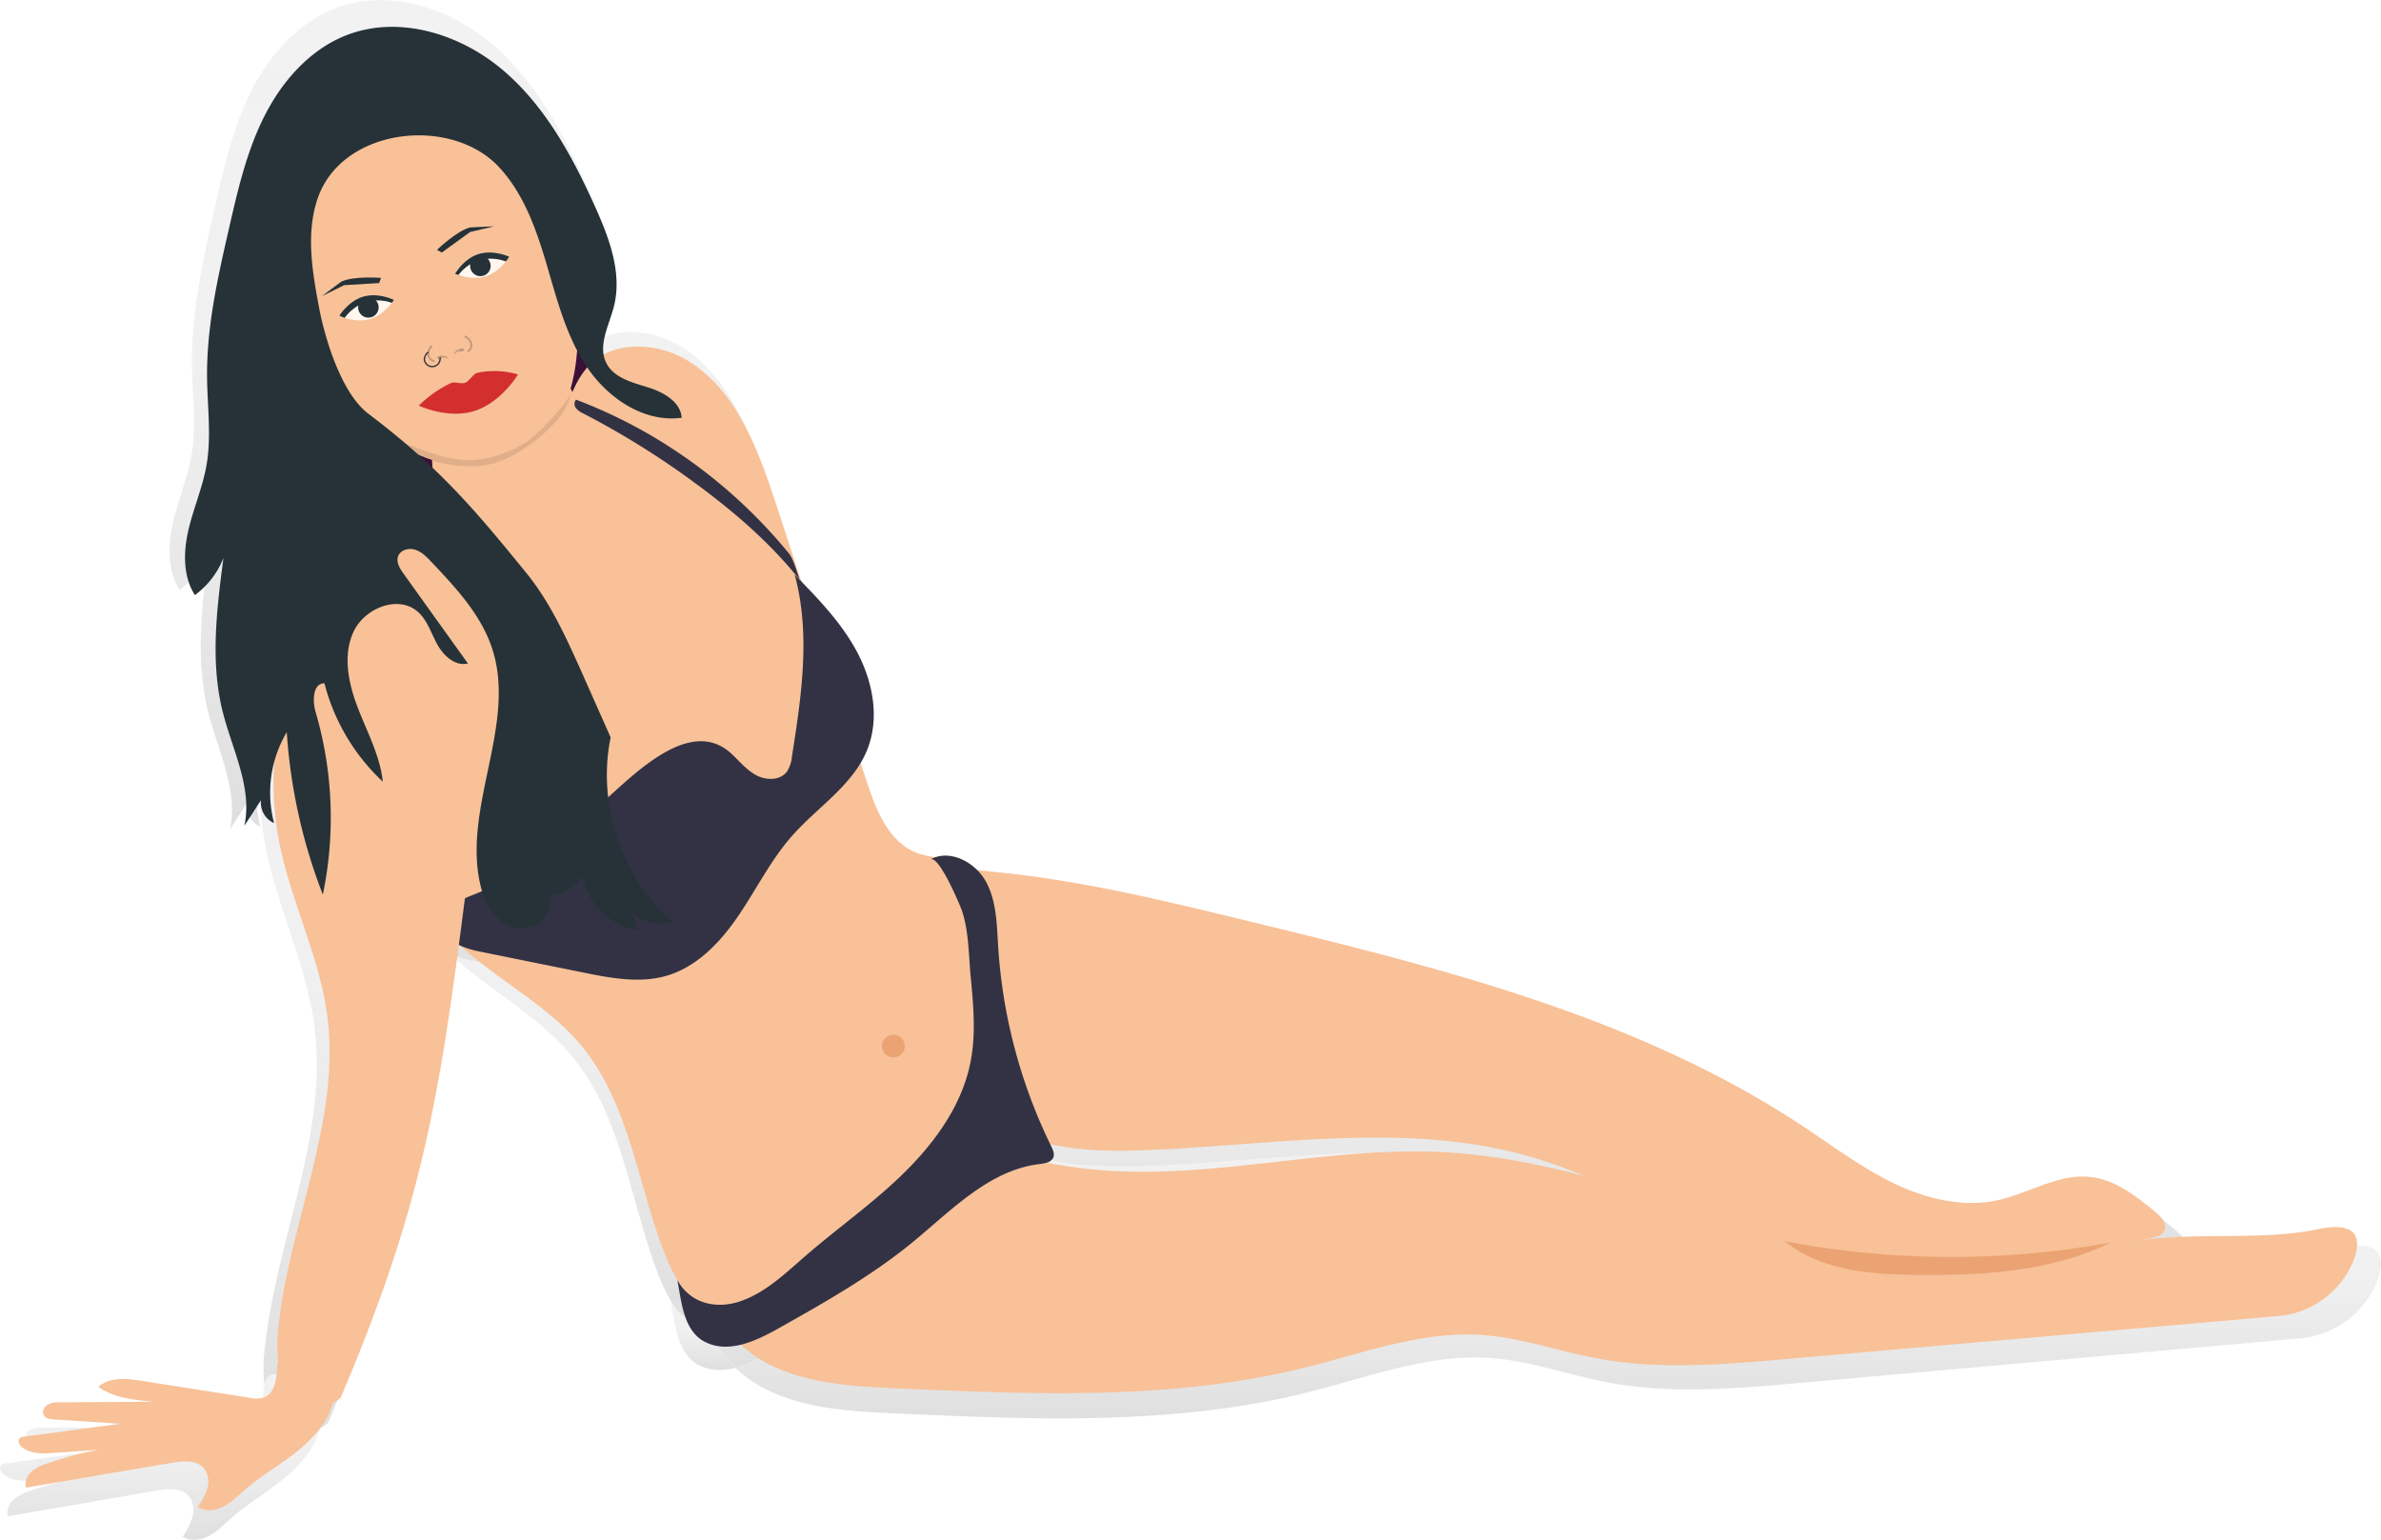 <svg id="4a0ab44b-10d3-42d3-adcb-448b8e3f87ad" data-name="Layer 1" xmlns="http://www.w3.org/2000/svg" xmlns:xlink="http://www.w3.org/1999/xlink" width="886" height="573" viewBox="0 0 886 573"><defs><linearGradient id="88483f65-254e-4963-8fea-0da17ec05964" x1="648.26" y1="607.3" x2="648.26" y2="592.53" gradientUnits="userSpaceOnUse"><stop offset="0" stop-color="gray" stop-opacity="0.25"/><stop offset="0.54" stop-color="gray" stop-opacity="0.12"/><stop offset="1" stop-color="gray" stop-opacity="0.1"/></linearGradient><linearGradient id="47999ae2-83e0-4f88-a174-fa8f3c5d7df5" x1="407.4" y1="649.38" x2="407.4" y2="648.35" xlink:href="#88483f65-254e-4963-8fea-0da17ec05964"/><linearGradient id="d458a495-f37a-415f-8260-0cf0a474adea" x1="311.56" y1="333.81" x2="311.56" y2="329.43" xlink:href="#88483f65-254e-4963-8fea-0da17ec05964"/><linearGradient id="47d5ce47-2512-495d-afda-7c68422362e3" x1="369.32" y1="304.52" x2="369.32" y2="288.59" xlink:href="#88483f65-254e-4963-8fea-0da17ec05964"/><linearGradient id="45ba7ad1-cb95-4f13-bafc-858d535ae972" x1="745.2" y1="637.47" x2="745.2" y2="489.19" xlink:href="#88483f65-254e-4963-8fea-0da17ec05964"/><linearGradient id="1b8b0ab9-2d6a-4862-abcd-ab9de9d0f4c8" x1="736.86" y1="691.28" x2="736.86" y2="597.86" xlink:href="#88483f65-254e-4963-8fea-0da17ec05964"/><linearGradient id="9da3a081-3436-4f2d-9ad8-209b37394ade" x1="952.22" y1="635.64" x2="952.22" y2="632.3" xlink:href="#88483f65-254e-4963-8fea-0da17ec05964"/><linearGradient id="0eaa76ac-2d59-4afe-9ad0-46c209c492f8" x1="837.92" y1="643.09" x2="837.92" y2="607.3" xlink:href="#88483f65-254e-4963-8fea-0da17ec05964"/><linearGradient id="19fc7764-d13a-4611-9896-d891718323d4" x1="351.68" y1="333.14" x2="351.68" y2="303.17" xlink:href="#88483f65-254e-4963-8fea-0da17ec05964"/><linearGradient id="2deb09a1-1915-4692-b492-f5482b390d2d" x1="319.67" y1="336.73" x2="319.67" y2="331.01" xlink:href="#88483f65-254e-4963-8fea-0da17ec05964"/><linearGradient id="c06bdeed-9d3a-45f7-a17d-8a66c25bfb91" x1="413.54" y1="377.73" x2="413.54" y2="287.02" xlink:href="#88483f65-254e-4963-8fea-0da17ec05964"/><linearGradient id="2e96f231-3742-4608-83da-cd6baeb28ca0" x1="419.21" y1="656.99" x2="419.21" y2="447.82" xlink:href="#88483f65-254e-4963-8fea-0da17ec05964"/><linearGradient id="0934c752-f8b6-4263-811f-0780371a33ab" x1="388.89" y1="461.11" x2="388.89" y2="314.19" xlink:href="#88483f65-254e-4963-8fea-0da17ec05964"/><linearGradient id="025d0b22-85c2-4723-a0f3-581cd605ab5e" x1="332.55" y1="500.11" x2="332.55" y2="399.04" xlink:href="#88483f65-254e-4963-8fea-0da17ec05964"/><linearGradient id="114742e3-ecf3-4dc0-bbfe-271f32a8228f" x1="370.19" y1="309.65" x2="370.19" y2="295.11" xlink:href="#88483f65-254e-4963-8fea-0da17ec05964"/><linearGradient id="15bc6a0d-cba3-4771-b39e-4d224a60636d" x1="348.15" y1="343.55" x2="348.15" y2="312.65" xlink:href="#88483f65-254e-4963-8fea-0da17ec05964"/><linearGradient id="0252d59f-f17a-4bc6-936c-e63bdc0b4c6c" x1="506.88" y1="575.02" x2="506.88" y2="488.58" xlink:href="#88483f65-254e-4963-8fea-0da17ec05964"/><linearGradient id="5a97a8e5-c2c0-452d-89a0-f6fb5f1887b4" x1="460.45" y1="657.1" x2="460.45" y2="591.87" xlink:href="#88483f65-254e-4963-8fea-0da17ec05964"/><linearGradient id="05ed7283-16d8-4807-91c9-07331c8b9e75" x1="345.18" y1="343.55" x2="345.18" y2="304.52" xlink:href="#88483f65-254e-4963-8fea-0da17ec05964"/><linearGradient id="403c3af6-0f13-4d2f-9793-ca1d4e51164e" x1="309.48" y1="235.21" x2="309.48" y2="205.4" xlink:href="#88483f65-254e-4963-8fea-0da17ec05964"/><linearGradient id="89b4bf89-a281-4ed0-9d12-306023f01c8b" x1="318.23" y1="328.1" x2="318.23" y2="235.21" xlink:href="#88483f65-254e-4963-8fea-0da17ec05964"/><linearGradient id="44a41a2f-e020-48c1-8ef2-62ffe96dc319" x1="323.68" y1="333.3" x2="323.68" y2="332.73" xlink:href="#88483f65-254e-4963-8fea-0da17ec05964"/><linearGradient id="0a812630-0e2b-439a-bbaa-8d30aa8b72cb" x1="347.96" y1="332.68" x2="347.96" y2="315.09" xlink:href="#88483f65-254e-4963-8fea-0da17ec05964"/><linearGradient id="d000747e-5b16-4ab7-8853-0e31e10fd478" x1="338.3" y1="330.82" x2="338.3" y2="299.34" xlink:href="#88483f65-254e-4963-8fea-0da17ec05964"/><linearGradient id="28c05bf2-c363-40c6-a5da-69d40ccd1f9f" x1="331.06" y1="333.42" x2="331.06" y2="332.61" xlink:href="#88483f65-254e-4963-8fea-0da17ec05964"/><linearGradient id="02ce51a3-9238-438b-9116-0713fffc6e2a" x1="342.32" y1="253.34" x2="342.32" y2="253.08" xlink:href="#88483f65-254e-4963-8fea-0da17ec05964"/><linearGradient id="1f3045a7-738b-49db-8dc6-ea0ada76aa33" x1="332.03" y1="260.5" x2="332.03" y2="253.03" xlink:href="#88483f65-254e-4963-8fea-0da17ec05964"/><linearGradient id="10635f64-d95f-4176-88e4-b396069299bd" x1="341.9" y1="254.11" x2="341.9" y2="253.46" xlink:href="#88483f65-254e-4963-8fea-0da17ec05964"/><linearGradient id="4db33492-d818-48f5-b5ce-a3b06c2d2810" x1="342.59" y1="253.01" x2="342.59" y2="252.58" xlink:href="#88483f65-254e-4963-8fea-0da17ec05964"/><linearGradient id="2d7c6f5b-dcea-4fcb-b132-78560f174bf0" x1="342.92" y1="252.29" x2="342.92" y2="252.27" xlink:href="#88483f65-254e-4963-8fea-0da17ec05964"/><linearGradient id="07d2f7e9-2baa-424c-bfdd-0f540aad4c7d" x1="342.88" y1="252.38" x2="342.88" y2="252.31" xlink:href="#88483f65-254e-4963-8fea-0da17ec05964"/><linearGradient id="35f5ef1a-4bbb-4f5d-bef4-8a457bb1f9e2" x1="342.78" y1="252.58" x2="342.78" y2="252.44" xlink:href="#88483f65-254e-4963-8fea-0da17ec05964"/><linearGradient id="d0fc0daa-14eb-4a79-815e-7968c013e76e" x1="342.84" y1="252.44" x2="342.84" y2="252.38" xlink:href="#88483f65-254e-4963-8fea-0da17ec05964"/><linearGradient id="c459b5e8-c4cd-4190-bb70-892f8f3a42a5" x1="340.2" y1="252.27" x2="340.2" y2="250.8" xlink:href="#88483f65-254e-4963-8fea-0da17ec05964"/><linearGradient id="c06ac255-b9ca-4952-98a1-b3287fe5e57a" x1="342.91" y1="252.31" x2="342.91" y2="252.29" xlink:href="#88483f65-254e-4963-8fea-0da17ec05964"/><linearGradient id="285b590c-c1c9-4e2d-b852-b695e3bb2d0d" x1="336.51" y1="250.8" x2="336.51" y2="250.67" xlink:href="#88483f65-254e-4963-8fea-0da17ec05964"/><linearGradient id="691b624c-ed42-4751-ab73-f009bf74c6bb" x1="342.43" y1="253.08" x2="342.43" y2="253.01" xlink:href="#88483f65-254e-4963-8fea-0da17ec05964"/><linearGradient id="0c39b983-5e9c-4387-990c-29b11dce34ec" x1="341.65" y1="254.12" x2="341.65" y2="254.11" xlink:href="#88483f65-254e-4963-8fea-0da17ec05964"/><linearGradient id="ba5a22be-ae9e-4ac5-80bd-6247fc850de2" x1="324.21" y1="258.9" x2="324.21" y2="254.5" xlink:href="#88483f65-254e-4963-8fea-0da17ec05964"/><linearGradient id="096da6cd-629f-433d-be6c-0c6ef54adebd" x1="342.19" y1="253.46" x2="342.19" y2="253.34" xlink:href="#88483f65-254e-4963-8fea-0da17ec05964"/><linearGradient id="7d045184-6a47-4b02-a3ca-b1c523bf21c2" x1="328.04" y1="253.86" x2="328.04" y2="252.14" xlink:href="#88483f65-254e-4963-8fea-0da17ec05964"/><linearGradient id="2637b4d7-a117-485b-93a1-22c136e961a0" x1="342.74" y1="252.58" x2="342.74" y2="252.58" xlink:href="#88483f65-254e-4963-8fea-0da17ec05964"/><linearGradient id="5ff435c2-3d1d-4a16-8aef-582cbc33989e" x1="332.67" y1="259.4" x2="332.67" y2="250.67" xlink:href="#88483f65-254e-4963-8fea-0da17ec05964"/><linearGradient id="ea1d641f-3629-4292-b8aa-579552934aa7" x1="331.99" y1="259.8" x2="331.99" y2="253.05" xlink:href="#88483f65-254e-4963-8fea-0da17ec05964"/><linearGradient id="2926452f-6c5d-49b8-ba19-1371ecafb5a8" x1="331.46" y1="255.19" x2="331.46" y2="251.87" xlink:href="#88483f65-254e-4963-8fea-0da17ec05964"/><linearGradient id="9e615227-c485-48f8-9435-160674493fce" x1="280.19" y1="275.89" x2="280.19" y2="275.63" xlink:href="#88483f65-254e-4963-8fea-0da17ec05964"/><linearGradient id="5481ca48-9a7a-4e66-aaf1-6d07408ea20c" x1="289.9" y1="276.88" x2="289.9" y2="268.98" xlink:href="#88483f65-254e-4963-8fea-0da17ec05964"/><linearGradient id="4c86b0c6-53c8-47e2-a464-91c4852b1406" x1="279.55" y1="275.58" x2="279.55" y2="275.47" xlink:href="#88483f65-254e-4963-8fea-0da17ec05964"/><linearGradient id="8e90af8f-23cf-4614-b3eb-3fd76c3aab8e" x1="278.61" y1="275.14" x2="278.61" y2="275.11" xlink:href="#88483f65-254e-4963-8fea-0da17ec05964"/><linearGradient id="7600d0f4-92a6-4f73-8413-becb3053f0b7" x1="279.02" y1="275.44" x2="279.02" y2="275.17" xlink:href="#88483f65-254e-4963-8fea-0da17ec05964"/><linearGradient id="2cbd7469-3619-4c41-89b1-7c6c9f6e8736" x1="278.55" y1="275.1" x2="278.55" y2="275.09" xlink:href="#88483f65-254e-4963-8fea-0da17ec05964"/><linearGradient id="4041f455-a6bc-4ba8-bf19-05d72bedbfbd" x1="286.16" y1="269.01" x2="286.16" y2="267.71" xlink:href="#88483f65-254e-4963-8fea-0da17ec05964"/><linearGradient id="a543029c-6f16-49eb-9856-29bd7663ad20" x1="278.68" y1="275.17" x2="278.68" y2="275.14" xlink:href="#88483f65-254e-4963-8fea-0da17ec05964"/><linearGradient id="1340b6b4-3ec3-48f9-aca7-10960fd20835" x1="279.76" y1="275.63" x2="279.76" y2="275.58" xlink:href="#88483f65-254e-4963-8fea-0da17ec05964"/><linearGradient id="b6fa0529-af4f-4cbd-ac39-736cca667955" x1="281.17" y1="275.09" x2="281.17" y2="269.57" xlink:href="#88483f65-254e-4963-8fea-0da17ec05964"/><linearGradient id="2a032199-f404-49ef-abeb-496ce552cf86" x1="279.37" y1="275.47" x2="279.37" y2="275.44" xlink:href="#88483f65-254e-4963-8fea-0da17ec05964"/><linearGradient id="ac085fcf-57db-4a6d-a6f5-3aa4a41238bd" x1="278.57" y1="275.11" x2="278.57" y2="275.1" xlink:href="#88483f65-254e-4963-8fea-0da17ec05964"/><linearGradient id="24feec08-d2ba-4c2a-b19a-c21c338ec2eb" x1="280.58" y1="275.91" x2="280.58" y2="275.89" xlink:href="#88483f65-254e-4963-8fea-0da17ec05964"/><linearGradient id="3824bb28-7c40-41c7-b434-a8bf98b7ccb5" x1="288.87" y1="275.91" x2="288.87" y2="267.19" xlink:href="#88483f65-254e-4963-8fea-0da17ec05964"/><linearGradient id="c5c62d5f-ae53-4dab-b1c6-67e28cbe7661" x1="289.56" y1="275.83" x2="289.56" y2="269.16" xlink:href="#88483f65-254e-4963-8fea-0da17ec05964"/><linearGradient id="7a15dbd9-3666-41ad-aecf-5e82588ee72a" x1="289.07" y1="271.11" x2="289.07" y2="267.9" xlink:href="#88483f65-254e-4963-8fea-0da17ec05964"/><linearGradient id="9a4d16c8-1a21-49be-b238-69f29a78e670" x1="326.4" y1="250.67" x2="326.4" y2="240.5" xlink:href="#88483f65-254e-4963-8fea-0da17ec05964"/><linearGradient id="48287fe7-cd9f-4e26-9c6a-12fbd8985412" x1="283.15" y1="267.5" x2="283.15" y2="260.3" xlink:href="#88483f65-254e-4963-8fea-0da17ec05964"/><linearGradient id="bfcae151-6e44-4162-abb7-53d60d78162c" x1="327.44" y1="312.94" x2="327.44" y2="296.5" xlink:href="#88483f65-254e-4963-8fea-0da17ec05964"/><linearGradient id="0c9b750a-f6b0-4e2a-9015-1196f3c5fc44" x1="193.74" y1="713.12" x2="193.74" y2="712.23" xlink:href="#88483f65-254e-4963-8fea-0da17ec05964"/><linearGradient id="e9457fd8-697d-4f08-84be-208188b79a7a" x1="216.56" y1="736.5" x2="216.56" y2="678.76" xlink:href="#88483f65-254e-4963-8fea-0da17ec05964"/><linearGradient id="07b54bc1-8e1a-426f-80c4-2a66a94dc631" x1="467.3" y1="447.82" x2="467.3" y2="377.73" xlink:href="#88483f65-254e-4963-8fea-0da17ec05964"/><linearGradient id="5c80ab9f-e65a-4c4e-af31-20249be1f719" x1="324.04" y1="518.32" x2="324.04" y2="517.98" xlink:href="#88483f65-254e-4963-8fea-0da17ec05964"/><linearGradient id="8fe72eeb-74c8-4efc-9617-8afe414eeec2" x1="453.31" y1="378.08" x2="453.31" y2="377.05" xlink:href="#88483f65-254e-4963-8fea-0da17ec05964"/><linearGradient id="69d698df-9c1d-48c2-9ac7-3d681bc5766e" x1="399.95" y1="531.54" x2="399.95" y2="375.09" xlink:href="#88483f65-254e-4963-8fea-0da17ec05964"/><linearGradient id="c596adf9-923b-4e1c-bd84-ca4513129931" x1="413.22" y1="377.05" x2="413.22" y2="309.65" xlink:href="#88483f65-254e-4963-8fea-0da17ec05964"/><linearGradient id="f5a175d6-1d92-4a6e-8610-48bfca3c06ed" x1="370.94" y1="314.19" x2="370.94" y2="307.56" xlink:href="#88483f65-254e-4963-8fea-0da17ec05964"/><linearGradient id="7b709ac3-9afe-4a24-9e2e-6097dc27e1db" x1="369.15" y1="312.65" x2="369.15" y2="307.5" xlink:href="#88483f65-254e-4963-8fea-0da17ec05964"/><linearGradient id="b70c266f-2ab9-4b54-bd27-ea36795a7633" x1="456.92" y1="388.01" x2="456.92" y2="378.08" xlink:href="#88483f65-254e-4963-8fea-0da17ec05964"/><linearGradient id="2bfb2e5b-6e27-48bb-901c-c32683961eed" x1="453.81" y1="381.15" x2="453.81" y2="377.1" xlink:href="#88483f65-254e-4963-8fea-0da17ec05964"/><linearGradient id="fa650808-323d-4e1c-9369-ea57c89f253a" x1="452.89" y1="377.1" x2="452.89" y2="376.94" xlink:href="#88483f65-254e-4963-8fea-0da17ec05964"/><linearGradient id="2c574256-9a36-436e-b88b-9656423eb85e" x1="512.18" y1="489.19" x2="512.18" y2="483.68" xlink:href="#88483f65-254e-4963-8fea-0da17ec05964"/><linearGradient id="6d8176a5-9ace-40dc-863c-09c7b53ae546" x1="532.74" y1="602.24" x2="532.74" y2="583.87" xlink:href="#88483f65-254e-4963-8fea-0da17ec05964"/><linearGradient id="95ca1101-c7c6-4ac3-ba57-37526021e97e" x1="418.66" y1="673.29" x2="418.66" y2="647.54" xlink:href="#88483f65-254e-4963-8fea-0da17ec05964"/><linearGradient id="c30f57cb-5bc7-4c80-a18d-6987ce4d6bbf" x1="531.47" y1="595.1" x2="531.47" y2="488.58" xlink:href="#88483f65-254e-4963-8fea-0da17ec05964"/><linearGradient id="8b948591-74e2-43ca-8566-9948cec37c00" x1="484.79" y1="672.49" x2="484.79" y2="596.13" xlink:href="#88483f65-254e-4963-8fea-0da17ec05964"/><linearGradient id="3f15449d-8864-462d-a805-8d292ccd4194" x1="513.21" y1="596.13" x2="513.21" y2="575.02" xlink:href="#88483f65-254e-4963-8fea-0da17ec05964"/><linearGradient id="f74b9cae-e6bb-4fc6-af16-e8ea84dd2cfd" x1="415.45" y1="662.73" x2="415.45" y2="649.38" xlink:href="#88483f65-254e-4963-8fea-0da17ec05964"/><linearGradient id="b2b2bb51-d993-409f-8bef-9b29d2fee04b" x1="508.78" y1="488.58" x2="508.78" y2="484.32" xlink:href="#88483f65-254e-4963-8fea-0da17ec05964"/><linearGradient id="f14e593e-5031-46e2-968f-f39ce9a5a8d0" x1="406.84" y1="648.35" x2="406.84" y2="647.53" xlink:href="#88483f65-254e-4963-8fea-0da17ec05964"/><linearGradient id="f2da57ee-950e-47d7-8d12-fc74104fd1b3" x1="516.34" y1="583.87" x2="516.34" y2="488.31" xlink:href="#88483f65-254e-4963-8fea-0da17ec05964"/><linearGradient id="9fb0eb40-227a-4932-8b6d-58e68a95b74a" x1="468.41" y1="663.56" x2="468.41" y2="593.83" xlink:href="#88483f65-254e-4963-8fea-0da17ec05964"/><linearGradient id="d1f867a4-fbb0-4aff-8755-980082673e43" x1="288.73" y1="694.99" x2="288.73" y2="386.43" xlink:href="#88483f65-254e-4963-8fea-0da17ec05964"/><linearGradient id="74f27054-b273-480c-98eb-07a64399155a" x1="302.62" y1="376.18" x2="302.62" y2="365.27" xlink:href="#88483f65-254e-4963-8fea-0da17ec05964"/><linearGradient id="335604ca-be3e-4241-bd48-61e737064c1c" x1="317.64" y1="511.48" x2="317.64" y2="365.2" xlink:href="#88483f65-254e-4963-8fea-0da17ec05964"/><linearGradient id="9d6cdc22-8b05-4c08-ab76-a8e22454d338" x1="266.09" y1="695.9" x2="266.09" y2="675.04" xlink:href="#88483f65-254e-4963-8fea-0da17ec05964"/><linearGradient id="d29234b9-6450-4ea1-a05e-70419cf60b86" x1="320.74" y1="518.13" x2="320.74" y2="511.48" xlink:href="#88483f65-254e-4963-8fea-0da17ec05964"/><linearGradient id="44020a61-1d7c-4f07-b74b-0d22834254cc" x1="321.77" y1="517.98" x2="321.77" y2="500.11" xlink:href="#88483f65-254e-4963-8fea-0da17ec05964"/><linearGradient id="355d66e0-258a-4d05-b53d-629ec54f3c2e" x1="331.46" y1="398.11" x2="331.46" y2="389.3" xlink:href="#88483f65-254e-4963-8fea-0da17ec05964"/><linearGradient id="34df4ed3-9862-4916-8ee7-21ce6b94d84f" x1="311.16" y1="331.01" x2="311.16" y2="328.88" xlink:href="#88483f65-254e-4963-8fea-0da17ec05964"/><linearGradient id="d3167719-9c5e-4e50-a710-bce125785874" x1="363.72" y1="315.09" x2="363.72" y2="304.93" xlink:href="#88483f65-254e-4963-8fea-0da17ec05964"/><linearGradient id="36590948-66fb-4944-98e1-0a0e73a09112" x1="317.43" y1="332.73" x2="317.43" y2="330.82" xlink:href="#88483f65-254e-4963-8fea-0da17ec05964"/><linearGradient id="be4bc34a-3b6a-4ff8-86a7-06f1e1ca36ab" x1="308.73" y1="330.82" x2="308.73" y2="324.55" xlink:href="#88483f65-254e-4963-8fea-0da17ec05964"/><linearGradient id="0ebd94b7-3389-4e34-8a84-38562a7a83c3" x1="339.08" y1="333.19" x2="339.08" y2="307.75" xlink:href="#88483f65-254e-4963-8fea-0da17ec05964"/><linearGradient id="a2277d79-69c5-4c7d-8904-83afbfd29175" x1="330.41" y1="333.22" x2="330.41" y2="332.6" xlink:href="#88483f65-254e-4963-8fea-0da17ec05964"/><linearGradient id="adac1aec-c688-4bff-9744-a803a5ec34c6" x1="301.84" y1="472.08" x2="301.84" y2="163.5" xlink:href="#88483f65-254e-4963-8fea-0da17ec05964"/><linearGradient id="8bdcd31e-f27b-4bd1-94a3-73e2e0b82e46" x1="281.85" y1="343.55" x2="281.85" y2="235.21" xlink:href="#88483f65-254e-4963-8fea-0da17ec05964"/><linearGradient id="59b34422-4a8d-40c1-8ba1-5b35bc82e2a9" x1="366.37" y1="295.11" x2="366.37" y2="235.21" xlink:href="#88483f65-254e-4963-8fea-0da17ec05964"/><linearGradient id="38cceb0a-5eb8-4d61-85b5-5ed50ccedbe9" x1="315.36" y1="338.08" x2="315.36" y2="333.81" xlink:href="#88483f65-254e-4963-8fea-0da17ec05964"/><linearGradient id="a40734ab-0724-4b63-a5ed-940d8a2bf86e" x1="343.31" y1="497.34" x2="343.31" y2="343.55" xlink:href="#88483f65-254e-4963-8fea-0da17ec05964"/><linearGradient id="5dd27f60-4d56-492e-b82f-65c0c1adc7c5" x1="390.85" y1="314.75" x2="390.85" y2="290.12" xlink:href="#88483f65-254e-4963-8fea-0da17ec05964"/><linearGradient id="bbb4dc47-04e7-4005-917a-4b78076d7ea8" x1="316.83" y1="343.55" x2="316.83" y2="338.08" xlink:href="#88483f65-254e-4963-8fea-0da17ec05964"/><linearGradient id="40ddc0e9-a08c-4944-8335-d7b5640b3e81" x1="372.98" y1="296.65" x2="372.98" y2="293.97" xlink:href="#88483f65-254e-4963-8fea-0da17ec05964"/><linearGradient id="eda0a6d3-1d1a-4594-b2e8-2b091363704a" x1="318.89" y1="342.88" x2="318.89" y2="336.73" xlink:href="#88483f65-254e-4963-8fea-0da17ec05964"/><linearGradient id="3ad6d0c8-674b-4fa8-936c-56470c0da32c" x1="312.1" y1="235.21" x2="312.1" y2="198.51" xlink:href="#88483f65-254e-4963-8fea-0da17ec05964"/><linearGradient id="5914c897-160e-46a2-bce4-ab4e52c5714a" x1="283" y1="324.55" x2="283" y2="235.21" xlink:href="#88483f65-254e-4963-8fea-0da17ec05964"/><linearGradient id="d8e2d275-f4e8-4bf5-b042-7a55df0245dd" x1="359.47" y1="288.59" x2="359.47" y2="235.21" xlink:href="#88483f65-254e-4963-8fea-0da17ec05964"/><linearGradient id="2461db00-af98-4bf1-8426-859835acc8ab" x1="356.2" y1="498.88" x2="356.2" y2="485.37" xlink:href="#88483f65-254e-4963-8fea-0da17ec05964"/><linearGradient id="7d82a0ba-95b8-41ae-a105-2ef4b884b6dc" x1="368.65" y1="512.45" x2="368.65" y2="461.11" xlink:href="#88483f65-254e-4963-8fea-0da17ec05964"/><linearGradient id="c1ce9bc1-2dd2-4976-8c75-ad967ecddb01" x1="279.57" y1="498.67" x2="279.57" y2="358.03" xlink:href="#88483f65-254e-4963-8fea-0da17ec05964"/><linearGradient id="a16e204c-1c60-4d07-90b4-78dbbc56860b" x1="315.34" y1="409.61" x2="315.34" y2="376.18" xlink:href="#88483f65-254e-4963-8fea-0da17ec05964"/><linearGradient id="28a42d16-bda0-4d56-aaa9-4f34f5c0c026" x1="319.66" y1="399.04" x2="319.66" y2="358.57" xlink:href="#88483f65-254e-4963-8fea-0da17ec05964"/><linearGradient id="0ca0e901-cd3b-42f5-b22f-f95df4b929c6" x1="301.5" y1="329.43" x2="301.5" y2="320.58" xlink:href="#88483f65-254e-4963-8fea-0da17ec05964"/><linearGradient id="2f89b6fd-cf1e-45b5-aed0-eed296f3c3e8" x1="302.2" y1="328.88" x2="302.2" y2="321.39" xlink:href="#88483f65-254e-4963-8fea-0da17ec05964"/><linearGradient id="796b91b4-d153-47da-85ac-debb18badf6b" x1="937.63" y1="636.61" x2="937.63" y2="633.1" xlink:href="#88483f65-254e-4963-8fea-0da17ec05964"/><linearGradient id="11f33f2b-84cc-4fdc-a746-0c01bb5efc91" x1="896.41" y1="645.6" x2="896.41" y2="635.64" xlink:href="#88483f65-254e-4963-8fea-0da17ec05964"/><linearGradient id="f3553431-ddfe-44df-a159-5f2559a6902a" x1="886.4" y1="644.25" x2="886.4" y2="632.54" xlink:href="#88483f65-254e-4963-8fea-0da17ec05964"/><linearGradient id="3f065289-da8e-4afa-9dc8-a9d0671321db" x1="313.27" y1="290.01" x2="313.27" y2="286.7" xlink:href="#88483f65-254e-4963-8fea-0da17ec05964"/><linearGradient id="23240378-a053-4099-ad30-c6a433ee316e" x1="313.27" y1="290.12" x2="313.27" y2="285.91" xlink:href="#88483f65-254e-4963-8fea-0da17ec05964"/><linearGradient id="29e2a719-45a0-4ae2-871e-e4931377549e" x1="317.89" y1="291.8" x2="317.89" y2="290.52" xlink:href="#88483f65-254e-4963-8fea-0da17ec05964"/><linearGradient id="2e0b297e-7ea0-4b58-a0be-d33c98713469" x1="327.28" y1="288.91" x2="327.28" y2="283.03" xlink:href="#88483f65-254e-4963-8fea-0da17ec05964"/><linearGradient id="28794228-6382-425a-93d2-3b345c42c1db" x1="323.9" y1="289.97" x2="323.9" y2="287.67" xlink:href="#88483f65-254e-4963-8fea-0da17ec05964"/><linearGradient id="c093eaa8-123f-453b-ad81-170f8c7b5f43" x1="313.74" y1="294.76" x2="313.74" y2="289.1" xlink:href="#88483f65-254e-4963-8fea-0da17ec05964"/><linearGradient id="44aecb1d-2557-450c-a0b5-bc0b4276ed15" x1="313.74" y1="294.76" x2="313.74" y2="289.09" xlink:href="#88483f65-254e-4963-8fea-0da17ec05964"/><linearGradient id="c762be6c-46ac-4b2d-9980-0f9ab2d0a31b" x1="313.46" y1="292.62" x2="313.46" y2="289.13" xlink:href="#88483f65-254e-4963-8fea-0da17ec05964"/><linearGradient id="50eab166-bc29-46f8-9a07-76fae0fa6b2b" x1="313.46" y1="294.83" x2="313.46" y2="286.07" xlink:href="#88483f65-254e-4963-8fea-0da17ec05964"/><linearGradient id="da208cda-e384-4ad9-b73e-80f3e1b9927e" x1="316.18" y1="291.85" x2="316.18" y2="290.81" xlink:href="#88483f65-254e-4963-8fea-0da17ec05964"/><linearGradient id="ffcd34af-fa9f-4b06-a049-8442eeada578" x1="316.18" y1="296.38" x2="316.18" y2="290.81" xlink:href="#88483f65-254e-4963-8fea-0da17ec05964"/></defs><title>depi</title><path d="M584.25,597.4c-12.09.49-24.7.35-36.45-2.3l.41.88c.62,1.29,1.27,2.75.8,4.1a3.65,3.65,0,0,1-2.63,2.16c5.92,1.08,11.85,2,17.82,2.6,44.05,4.39,88.21-9,132.41-6.7,18.16,1,35.91,4.56,53.51,9.16a196.81,196.81,0,0,0-20.42-7.36C682.86,586.17,633,595.44,584.25,597.4Z" transform="translate(-157 -163.5)" fill="url(#88483f65-254e-4963-8fea-0da17ec05964)"/><path d="M407.71,649.38l-.64-1C407.28,648.7,407.49,649,407.71,649.38Z" transform="translate(-157 -163.5)" fill="url(#47999ae2-83e0-4f88-a174-fa8f3c5d7df5)"/><path d="M309.24,329.43c1.59,1.46,3.12,2.91,4.63,4.37-.09-.92-.13-1.86-.18-2.8C312.2,330.54,310.72,330,309.24,329.43Z" transform="translate(-157 -163.5)" fill="url(#d458a495-f37a-415f-8260-0cf0a474adea)"/><path d="M366.49,303.74l.39.78a36,36,0,0,1,5.42-9.24l.15-.17a68.09,68.09,0,0,1-3.82-6.52,74,74,0,0,1-2.44,14.58Z" transform="translate(-157 -163.5)" fill="url(#47d5ce47-2512-495d-afda-7c68422362e3)"/><path d="M528.08,518.6a207.66,207.66,0,0,0,19.72,76.5c11.75,2.65,24.36,2.79,36.45,2.3,48.71-2,98.61-11.24,145.46,2.53a196.81,196.81,0,0,1,20.42,7.36c27.19,7.11,54,16.63,81.49,22.62a330.26,330.26,0,0,0,94.09,6.69c6.56-.73,13.1-1.64,19.6-2.76l4.23-.75c-.9.45-1.82.86-2.73,1.29,3.73-.51,7.46-1.07,11.17-1.71.82-.14,1.64-.25,2.46-.37l4.45-.93c2-.42,4.3-1.06,5.12-3,1.12-2.6-1.27-5.29-3.42-7.09-7.32-6.13-15.21-12.51-24.63-13.58-12.1-1.37-23.24,6.34-35.14,9-13.2,2.94-27.1-.52-39.28-6.48s-23-14.33-34.3-22c-62.94-42.58-138-61.48-211.43-79.65C590,500.77,558,492.85,525.37,489.82c-1.69-.16-3.47-.4-5.28-.64a19.68,19.68,0,0,1,3.34,4.45C527.47,501.12,527.56,510.07,528.08,518.6Z" transform="translate(-157 -163.5)" fill="url(#45ba7ad1-cb95-4f13-bafc-858d535ae972)"/><path d="M1028.27,627.9c-21.36,4.55-45.36,1.06-67.82,4.41q-8.2,1.7-16.46,3.34a103,103,0,0,1-11.5,4.11c-17.88,5.2-36.7,6-55.29,5.82-9.49-.08-19.13-.43-28.35-2.49a164.23,164.23,0,0,1-27.39-5.3c-24.84-7.11-47.48-20.52-71.33-30.49-17.6-4.6-35.35-8.19-53.51-9.16-44.2-2.34-88.36,11.09-132.41,6.7-6-.59-11.9-1.52-17.82-2.6a15.47,15.47,0,0,1-2.67.52c-19.13,2.34-33.49,18.05-48.41,30.48C480,646,462.58,656,445.3,666c-4.53,2.61-9.54,5.23-14.57,6.51a45.18,45.18,0,0,0,11.94,8.3c14.63,7,31.28,7.89,47.43,8.64,51.62,2.37,104.08,4.66,154.23-8,22.16-5.6,44.25-14.16,67-12.62,14.94,1,29.24,6.34,44,9.11,23.42,4.41,47.48,2.31,71.2.2l186.39-16.62a33.88,33.88,0,0,0,28.56-21.13C1044.85,631.81,1043.49,624.65,1028.27,627.9Z" transform="translate(-157 -163.5)" fill="url(#1b8b0ab9-2d6a-4862-abcd-ab9de9d0f4c8)"/><path d="M946.81,634.39q-1.41.65-2.83,1.26,8.26-1.62,16.46-3.34c-.82.12-1.64.23-2.46.37C954.28,633.32,950.55,633.87,946.81,634.39Z" transform="translate(-157 -163.5)" fill="url(#9da3a081-3436-4f2d-9ad8-209b37394ade)"/><path d="M826,632.54a330.52,330.52,0,0,0,99.72,4.07,330.26,330.26,0,0,1-94.09-6.69c-27.47-6-54.31-15.51-81.49-22.62,23.85,10,46.5,23.38,71.33,30.49a164.23,164.23,0,0,0,27.39,5.3,65.18,65.18,0,0,1-10.48-3.23A49.29,49.29,0,0,1,826,632.54Z" transform="translate(-157 -163.5)" fill="url(#0eaa76ac-2d59-4afe-9ad0-46c209c492f8)"/><path d="M366.2,303.17q-.66,2.36-1.49,4.58a10.22,10.22,0,0,0,1.47-2.82c-.29,3.21-2.16,6.73-4.92,10.15a35.65,35.65,0,0,1-24.18,17.49l-.6.11c1.14.06,2.31.14,3.52.27,20.83,2.14,20.88-14.2,26.88-28.43l-.39-.78Z" transform="translate(-157 -163.5)" fill="url(#19fc7764-d13a-4611-9896-d891718323d4)"/><path d="M316.84,336.73a24.72,24.72,0,0,1,8.8-3.43c-1.48-.11-3-.32-4.46-.58a50.61,50.61,0,0,1-7.49-1.72c0,.94.09,1.88.18,2.8Q315.38,335.27,316.84,336.73Z" transform="translate(-157 -163.5)" fill="url(#2deb09a1-1915-4692-b492-f5482b390d2d)"/><path d="M395.23,302.69c5.9,1.85,12.54,5.52,13,11.81-13.49,1.87-26.63-6.59-34.69-17.84v13a188.8,188.8,0,0,1,19.64,9.72,195.9,195.9,0,0,1,55.68,47.53c1.72,2.14,2.84,6.48,4.1,10.15l.65.68L444,348c-6.91-21.58-15.33-45.09-34.73-56.22-9.27-5.32-21.61-6.53-30.66-1.62a11.47,11.47,0,0,0,1.05,3.31C382.52,299,389.33,300.84,395.23,302.69Z" transform="translate(-157 -163.5)" fill="url(#c06bdeed-9d3a-45f7-a17d-8a66c25bfb91)"/><path d="M407.08,648.35l.64,1a17.31,17.31,0,0,0,12.8,7.61c-6.83-17.86-1.71-39.72,16.06-52.84,12.18-9,27.69-12.2,42.73-12.27a154.32,154.32,0,0,1,24,2A82.77,82.77,0,0,0,514.19,575c-7.44-9.21-12.32-20.7-15-32.42-2.89-12.8-6.32-31.63-3-44.61,1.59-6.21,5.48-8.67,10.28-9.41-1.59-2.46-3.09-4-4.1-3.44a11.14,11.14,0,0,1,1.86-.82,39.78,39.78,0,0,1-6.91-1.73c-10.73-4.14-15.5-16.6-19.07-27.72l-2.25-7c-6.35,10.87-17.57,18.48-25.94,28.14-8,9.26-13.45,20.49-20.25,30.71S414.2,526.55,402.58,530c-10.27,3.07-21.26.91-31.74-1.25l-39.5-8.16a32.47,32.47,0,0,1-7.1-2.28c14.59,13.57,33.42,23.2,46.12,38.85,18.27,22.51,21.17,53.69,31.7,80.86a67.16,67.16,0,0,0,4.54,9.5h0C406.74,647.82,406.92,648.08,407.08,648.35Zm81.38-95.55a4.41,4.41,0,1,1-4.32,4.41A4.37,4.37,0,0,1,488.46,552.8Z" transform="translate(-157 -163.5)" fill="url(#2e96f231-3742-4608-83da-cd6baeb28ca0)"/><path d="M413.13,339.57a316.22,316.22,0,0,0-39.62-25.38v29.36H323.41c8.64,9.29,16.61,19.13,26,30.9S364.77,400,370.74,413.7L381.31,438a74.29,74.29,0,0,0-.93,23.14c12.37-11.42,32.09-30.74,46.74-16.88,3.09,2.92,5.8,6.38,9.52,8.38s9,2,11.51-1.44c1.24-1.69,1.6-3.87,1.92-6,3.56-23.28,7.09-47.39,1-70.12l1.77,1.85C441.61,362.59,427.7,350.45,413.13,339.57Z" transform="translate(-157 -163.5)" fill="url(#0934c752-f8b6-4263-811f-0780371a33ab)"/><path d="M336.59,404.06a49.79,49.79,0,0,0-1.87-5c1,9.56.41,19.49-.43,29.12-2.1,24-5.12,48-8.14,72,1.25-.58,2.52-1.1,3.73-1.58.93-.37,1.84-.77,2.76-1.18-.35-1.17-.65-2.35-.89-3.53C325.7,464.18,345.56,432.91,336.59,404.06Z" transform="translate(-157 -163.5)" fill="url(#025d0b22-85c2-4723-a0f3-581cd605ab5e)"/><path d="M372.45,295.11l-.15.17a36,36,0,0,0-5.42,9.24c.5,1,1,2,1.5,3q2.58,1,5.13,2.09v-13q-.41-.58-.81-1.16Z" transform="translate(-157 -163.5)" fill="url(#114742e3-ecf3-4dc0-bbfe-271f32a8228f)"/><path d="M370.64,312.65a36.56,36.56,0,0,1,2.84,11.79c.36,7.35-3.1,15.42-9.86,18-3,1.14-6.24,1.12-9.41,1.09l-26.12-.28a35.72,35.72,0,0,1-5.3-.38l.63.67h50.09V314.19c-.81-.43-1.61-.88-2.42-1.3Z" transform="translate(-157 -163.5)" fill="url(#15bc6a0d-cba3-4771-b39e-4d224a60636d)"/><path d="M517.73,530.33c-.78-8.39-.67-17.39-3.36-25.39-.48-1.44-4.41-11-7.86-16.37-4.8.74-8.69,3.2-10.28,9.41-3.32,13,.1,31.81,3,44.61,2.64,11.72,7.52,23.21,15,32.42a62.91,62.91,0,0,0,3.54-12C519.75,552.31,518.74,541.23,517.73,530.33Z" transform="translate(-157 -163.5)" fill="url(#0252d59f-f17a-4bc6-936c-e63bdc0b4c6c)"/><path d="M430.47,655.75c9.41-3.27,16.83-10.58,24.35-17.22,12.5-11.05,26.13-20.79,37.92-32.63a118.64,118.64,0,0,0,10.56-12.07,154.32,154.32,0,0,0-24-2c-15,.07-30.55,3.27-42.73,12.27-17.76,13.12-22.88,35-16.06,52.84A23,23,0,0,0,430.47,655.75Z" transform="translate(-157 -163.5)" fill="url(#5a97a8e5-c2c0-452d-89a0-f6fb5f1887b4)"/><path d="M354.21,343.54c3.18,0,6.44.05,9.41-1.09,6.75-2.59,10.22-10.66,9.86-18a36.56,36.56,0,0,0-2.84-11.79,6.69,6.69,0,0,1-2.39-1.85,2.67,2.67,0,0,1,0-3.3l.15.06c-.49-1-1-2-1.5-3-6,14.23-6,30.56-26.88,28.43-1.21-.12-2.38-.21-3.52-.27a40.27,40.27,0,0,1-10.84.62,24.72,24.72,0,0,0-8.8,3.43c2,2,4,4.08,5.94,6.15a35.72,35.72,0,0,0,5.3.38Z" transform="translate(-157 -163.5)" fill="url(#05ed7283-16d8-4807-91c9-07331c8b9e75)"/><path d="M338.73,217.4c-18.26-19.66-59.23-14.9-68.39,12.39a45.26,45.26,0,0,0-1.44,5.42h81.15A64,64,0,0,0,338.73,217.4Z" transform="translate(-157 -163.5)" fill="url(#403c3af6-0f13-4d2f-9793-ca1d4e51164e)"/><path d="M313.45,328.1a12,12,0,0,0-3-6.28c17.84,1.77,35.32-2.37,46.19-18.33,1.33-2,3-4.28,5.31-4.14,2,.12,3.31,2,4.29,3.83a74,74,0,0,0,2.44-14.58c-5.27-10.25-8.25-21.74-11.48-32.92a159.4,159.4,0,0,0-7.11-20.46H268.9c-2.42,11.92-.29,24.59,2,36.69,2.37,12.67,8.59,33.26,18.69,41,5.19,4,9.87,7.83,14.21,11.6,1.36.52,2.71,1.05,4.07,1.56C309.69,326.8,311.56,327.48,313.45,328.1Zm29.47-75.83h0v0l0,.07,0,.05-.09.14h0l-.28.44,0,.07-.17.25-.09.12-.48.65h0a16.7,16.7,0,0,1-7.65,5.76c-5.65,1.82-11.55-1-11.59-1h0a20,20,0,0,1,3.61-4.4c.23-.21.48-.43.73-.64a15.37,15.37,0,0,1,2.57-1.72,12.61,12.61,0,0,1,2-.85,13.44,13.44,0,0,1,4.2-.62,17,17,0,0,1,2,.13A19.43,19.43,0,0,1,342.92,252.27Zm-15.73,36.64L326,283a4.3,4.3,0,0,1,2.49,2.65A2.81,2.81,0,0,1,327.19,288.91Zm-1.7-.16a1.66,1.66,0,0,1-.73.21,1.36,1.36,0,0,1-.53,0,.53.53,0,0,1-.38-.35L322,290a2.7,2.7,0,0,1,1.27-1.67c.41-.25,2.4-1.15,2.58-.2A.67.67,0,0,1,325.5,288.75Zm2.61-47.81,9.15-.44-9.15,2.2-10.73,8-1.81-1.06S323,242.26,328.1,240.94ZM312.27,289.1l.06,0a4.75,4.75,0,0,1,1.31-2.43l.57,3.31,1.69.8a4.25,4.25,0,0,1,2.21-.25,2.64,2.64,0,0,1,1.79,1.07l-2.26-.55a.54.54,0,0,1-.22.47,1.37,1.37,0,0,1-.49.21l-.2,0a3,3,0,1,1-6-.08A4.15,4.15,0,0,1,312.27,289.1Zm8.42,12.09c1.58-.77,3.74.41,5.54-.17,1.22-.39,3.26-3.55,4.47-3.81a30.58,30.58,0,0,1,15.53.56s-6.31,10.82-16.51,14.1-21.06-2-21.06-2A45.27,45.27,0,0,1,320.69,301.19Zm-41.41-39.28c4.77-2.3,15.09-1.45,15.09-1.45l-.74,2-13.25.81-8.43,4.23Zm10.82,14.46a16.36,16.36,0,0,1-9.5-.46h0l-.74-.26-.13,0-.29-.11-.06,0-.63-.27-.06,0-.07,0h0a19.93,19.93,0,0,1,5.27-5.52c.28-.19.57-.38.87-.56a13.07,13.07,0,0,1,3-1.31C293.34,266,299.2,269,299.2,269S295.8,274.68,290.1,276.37Z" transform="translate(-157 -163.5)" fill="url(#89b4bf89-a281-4ed0-9d12-306023f01c8b)"/><path d="M321.18,332.73c1.49.26,3,.46,4.46.58l.53-.11A44.78,44.78,0,0,1,321.18,332.73Z" transform="translate(-157 -163.5)" fill="url(#44a41a2f-e020-48c1-8ef2-62ffe96dc319)"/><path d="M361.26,315.09c-6.56,8.15-18.13,15.76-25.33,17.3-.42.09-.85.15-1.28.23l1.83.07.6-.11A35.65,35.65,0,0,0,361.26,315.09Z" transform="translate(-157 -163.5)" fill="url(#0a812630-0e2b-439a-bbaa-8d30aa8b72cb)"/><path d="M349.53,323.82c2.69-1.68,11.58-10.73,15.17-16.07q.83-2.22,1.49-4.58c-1-1.84-2.3-3.71-4.29-3.83-2.33-.14-4,2.19-5.31,4.14-10.87,16-28.34,20.1-46.19,18.33a12,12,0,0,1,3,6.28,46.23,46.23,0,0,0,14.13,2.72C335.35,330.87,342.91,328,349.53,323.82Z" transform="translate(-157 -163.5)" fill="url(#d000747e-5b16-4ab7-8853-0e31e10fd478)"/><path d="M326.17,333.19l-.53.11a40.27,40.27,0,0,0,10.84-.62l-1.83-.07A40,40,0,0,1,326.17,333.19Z" transform="translate(-157 -163.5)" fill="url(#28c05bf2-c363-40c6-a5da-69d40ccd1f9f)"/><path d="M342.4,253.08l-.17.25Z" transform="translate(-157 -163.5)" fill="url(#02ce51a3-9238-438b-9116-0713fffc6e2a)"/><path d="M334.76,253a4,4,0,0,1,1.12,2.78,3.89,3.89,0,1,1-7.78,0,4,4,0,0,1,.06-.64,19.08,19.08,0,0,0-4.49,4.21c-.79-.28-1.26-.49-1.27-.5s5.94,2.81,11.59,1a16.7,16.7,0,0,0,7.65-5.76A19,19,0,0,0,334.76,253Z" transform="translate(-157 -163.5)" fill="url(#1f3045a7-738b-49db-8dc6-ea0ada76aa33)"/><path d="M342.14,253.46l-.48.65Z" transform="translate(-157 -163.5)" fill="url(#10635f64-d95f-4176-88e4-b396069299bd)"/><path d="M342.74,252.58l-.28.44Z" transform="translate(-157 -163.5)" fill="url(#4db33492-d818-48f5-b5ce-a3b06c2d2810)"/><path d="M342.92,252.27h0v0Z" transform="translate(-157 -163.5)" fill="url(#2d7c6f5b-dcea-4fcb-b132-78560f174bf0)"/><path d="M342.9,252.31l0,.07Z" transform="translate(-157 -163.5)" fill="url(#07d2f7e9-2baa-424c-bfdd-0f540aad4c7d)"/><path d="M342.82,252.44l-.09.14Z" transform="translate(-157 -163.5)" fill="url(#35f5ef1a-4bbb-4f5d-bef4-8a457bb1f9e2)"/><path d="M342.86,252.38l0,.05Z" transform="translate(-157 -163.5)" fill="url(#d0fc0daa-14eb-4a79-815e-7968c013e76e)"/><path d="M342.92,252.27a19.43,19.43,0,0,0-5.43-1.48,19.43,19.43,0,0,1,5.43,1.48Z" transform="translate(-157 -163.5)" fill="url(#c459b5e8-c4cd-4190-bb70-892f8f3a42a5)"/><path d="M342.91,252.29v0Z" transform="translate(-157 -163.5)" fill="url(#c06ac255-b9ca-4952-98a1-b3287fe5e57a)"/><path d="M337.49,250.8a17,17,0,0,0-2-.13A17,17,0,0,1,337.49,250.8Z" transform="translate(-157 -163.5)" fill="url(#285b590c-c1c9-4e2d-b852-b695e3bb2d0d)"/><path d="M342.45,253l0,.07Z" transform="translate(-157 -163.5)" fill="url(#691b624c-ed42-4751-ab73-f009bf74c6bb)"/><path d="M341.65,254.12h0Z" transform="translate(-157 -163.5)" fill="url(#0c39b983-5e9c-4387-990c-29b11dce34ec)"/><path d="M326,254.5a20,20,0,0,0-3.61,4.4h0A20,20,0,0,1,326,254.5Z" transform="translate(-157 -163.5)" fill="url(#ba5a22be-ae9e-4ac5-80bd-6247fc850de2)"/><path d="M342.23,253.34l-.09.12Z" transform="translate(-157 -163.5)" fill="url(#096da6cd-629f-433d-be6c-0c6ef54adebd)"/><path d="M326.75,253.86a15.37,15.37,0,0,1,2.57-1.72A15.37,15.37,0,0,0,326.75,253.86Z" transform="translate(-157 -163.5)" fill="url(#7d045184-6a47-4b02-a3ca-b1c523bf21c2)"/><path d="M342.74,252.58h0Z" transform="translate(-157 -163.5)" fill="url(#2637b4d7-a117-485b-93a1-22c136e961a0)"/><path d="M331.33,251.29a12.61,12.61,0,0,0-2,.85,15.37,15.37,0,0,0-2.57,1.72c-.25.21-.5.42-.73.64a20,20,0,0,0-3.61,4.4h0s.48.22,1.27.5a19.08,19.08,0,0,1,4.49-4.21,3.91,3.91,0,0,1,3.83-3.32,3.84,3.84,0,0,1,2.77,1.18,19,19,0,0,1,6.89,1.07h0l.48-.65.09-.12.17-.25,0-.07.28-.44h0l.09-.14,0-.05,0-.07v0a19.43,19.43,0,0,0-5.43-1.48,17,17,0,0,0-2-.13A13.44,13.44,0,0,0,331.33,251.29Z" transform="translate(-157 -163.5)" fill="url(#5ff435c2-3d1d-4a16-8aef-582cbc33989e)"/><path d="M332,259.8a3.93,3.93,0,0,0,3.89-4,4,4,0,0,0-1.12-2.78,13,13,0,0,0-3.43.59,13.16,13.16,0,0,0-3.16,1.55,4,4,0,0,0-.06.64A3.93,3.93,0,0,0,332,259.8Z" transform="translate(-157 -163.5)" fill="url(#ea1d641f-3629-4292-b8aa-579552934aa7)"/><path d="M334.76,253a3.84,3.84,0,0,0-2.77-1.18,3.91,3.91,0,0,0-3.83,3.32,13.16,13.16,0,0,1,3.16-1.55A13,13,0,0,1,334.76,253Z" transform="translate(-157 -163.5)" fill="url(#2926452f-6c5d-49b8-ba19-1371ecafb5a8)"/><path d="M280.56,275.89l-.74-.26Z" transform="translate(-157 -163.5)" fill="url(#9e615227-c485-48f8-9435-160674493fce)"/><path d="M292.39,269.16a3.93,3.93,0,0,1,.4.5,4,4,0,0,1-1.08,5.5,3.84,3.84,0,0,1-5.4-1.1,4,4,0,0,1-.58-2.95,19.46,19.46,0,0,0-5.14,4.79,16.36,16.36,0,0,0,9.5.46c5.71-1.69,9.1-7.38,9.1-7.38s-.28.46-.78,1.14A18.6,18.6,0,0,0,292.39,269.16Z" transform="translate(-157 -163.5)" fill="url(#5481ca48-9a7a-4e66-aaf1-6d07408ea20c)"/><path d="M279.69,275.58l-.29-.11Z" transform="translate(-157 -163.5)" fill="url(#4c86b0c6-53c8-47e2-a464-91c4852b1406)"/><path d="M278.65,275.14l-.07,0Z" transform="translate(-157 -163.5)" fill="url(#8e90af8f-23cf-4614-b3eb-3fd76c3aab8e)"/><path d="M279.34,275.44l-.63-.27Z" transform="translate(-157 -163.5)" fill="url(#7600d0f4-92a6-4f73-8413-becb3053f0b7)"/><path d="M278.53,275.09h0Z" transform="translate(-157 -163.5)" fill="url(#2cbd7469-3619-4c41-89b1-7c6c9f6e8736)"/><path d="M284.68,269a13.07,13.07,0,0,1,3-1.31A13.07,13.07,0,0,0,284.68,269Z" transform="translate(-157 -163.5)" fill="url(#4041f455-a6bc-4ba8-bf19-05d72bedbfbd)"/><path d="M278.7,275.17l-.06,0Z" transform="translate(-157 -163.5)" fill="url(#a543029c-6f16-49eb-9856-29bd7663ad20)"/><path d="M279.82,275.63l-.13,0Z" transform="translate(-157 -163.5)" fill="url(#1340b6b4-3ec3-48f9-aca7-10960fd20835)"/><path d="M283.81,269.57a19.93,19.93,0,0,0-5.27,5.52h0A19.93,19.93,0,0,1,283.81,269.57Z" transform="translate(-157 -163.5)" fill="url(#b6fa0529-af4f-4cbd-ac39-736cca667955)"/><path d="M279.4,275.47l-.06,0Z" transform="translate(-157 -163.5)" fill="url(#2a032199-f404-49ef-abeb-496ce552cf86)"/><path d="M278.57,275.11h0Z" transform="translate(-157 -163.5)" fill="url(#ac085fcf-57db-4a6d-a6f5-3aa4a41238bd)"/><path d="M280.6,275.91Z" transform="translate(-157 -163.5)" fill="url(#24feec08-d2ba-4c2a-b19a-c21c338ec2eb)"/><path d="M287.64,267.71a13.07,13.07,0,0,0-3,1.31c-.3.18-.59.36-.87.56a19.93,19.93,0,0,0-5.27,5.52h0l.07,0,.06,0,.63.27.06,0,.29.11.13,0,.74.26h0a19.46,19.46,0,0,1,5.14-4.79,4,4,0,0,1,1.66-2.55,3.83,3.83,0,0,1,5,.6,18.6,18.6,0,0,1,6,1c.51-.68.78-1.14.78-1.14S293.34,266,287.64,267.71Z" transform="translate(-157 -163.5)" fill="url(#3824bb28-7c40-41c7-b434-a8bf98b7ccb5)"/><path d="M286.33,274.06a3.84,3.84,0,0,0,5.4,1.1,4,4,0,0,0,1.08-5.5,3.93,3.93,0,0,0-.4-.5,12.29,12.29,0,0,0-6.65,2A4,4,0,0,0,286.33,274.06Z" transform="translate(-157 -163.5)" fill="url(#c5c62d5f-ae53-4dab-b1c6-67e28cbe7661)"/><path d="M292.39,269.16a3.83,3.83,0,0,0-5-.6,4,4,0,0,0-1.66,2.55,12.29,12.29,0,0,1,6.65-2Z" transform="translate(-157 -163.5)" fill="url(#7a15dbd9-3666-41ad-aecf-5e82588ee72a)"/><path d="M328.1,242.7l9.15-2.2-9.15.44c-5.11,1.32-12.55,8.67-12.55,8.67l1.81,1.06Z" transform="translate(-157 -163.5)" fill="url(#9a4d16c8-1a21-49be-b238-69f29a78e670)"/><path d="M293.63,262.45l.74-2s-10.32-.85-15.09,1.45l-7.33,5.59,8.43-4.23Z" transform="translate(-157 -163.5)" fill="url(#48287fe7-cd9f-4e26-9c6a-12fbd8985412)"/><path d="M329.71,311.88c10.21-3.28,16.51-14.1,16.51-14.1a30.58,30.58,0,0,0-15.53-.56c-1.2.26-3.25,3.42-4.47,3.81-1.8.58-4-.61-5.54.17a45.27,45.27,0,0,0-12,8.65S319.5,315.15,329.71,311.88Z" transform="translate(-157 -163.5)" fill="url(#bfcae151-6e44-4162-abb7-53d60d78162c)"/><path d="M187.59,713.12l12.31-.87A64.68,64.68,0,0,0,187.59,713.12Z" transform="translate(-157 -163.5)" fill="url(#0c9b750a-f6b0-4e2a-9015-1196f3c5fc44)"/><path d="M258.93,688.9a24.26,24.26,0,0,1-3.53-10.14,43.59,43.59,0,0,0-.65,5.67c-.38,3.42-1.6,7.28-4.75,8.51a10.44,10.44,0,0,1-5.45.1l-41-6.57c-5.61-.9-12.08-1.55-16.25,2.38,6.07,4.33,13.83,5.1,21.22,5.72l-35.65.22a9,9,0,0,0-4.84.95c-1.41.9-2.23,3-1.23,4.35.78,1.06,2.25,1.23,3.55,1.31l25.58,1.65-36.75,5a2.79,2.79,0,0,0-1.8.71c-.85,1,0,2.52.93,3.34,3.21,2.7,7.81,2.54,12,2.25l17.34-1.23a64.68,64.68,0,0,1,12.31-.87l-12.31.87a115.73,115.73,0,0,0-19.33,5.15,17.51,17.51,0,0,0-6.18,3.16,6.52,6.52,0,0,0-2.23,6.33l55.42-9.6c4.16-.72,9.14-1.17,11.92,2.07,1.77,2.06,2,5.12,1.36,7.77a25.57,25.57,0,0,1-3.64,7.28c2.87,1.88,6.73,1.38,9.76-.21s5.46-4.12,8-6.39c6.07-5.37,13.1-9.49,19.4-14.58s11.9-11.33,14-19.12C270.42,697.53,262.58,694.5,258.93,688.9Z" transform="translate(-157 -163.5)" fill="url(#e9457fd8-697d-4f08-84be-208188b79a7a)"/><path d="M460.14,387.24c-2.8,1.53-1,.44-1-.2-.08-1-.86-.32-1.41-1.2-1.1-1.75-1.5-2.42-2.69-4.11-.12-.17-.24-.37-.36-.57L476,447.82a37.14,37.14,0,0,0,2.5-5.1c4.75-12,2.24-26-3.68-37.46-5.36-10.38-13.25-19.1-21.28-27.53l.11.35C456,381,458.12,384.08,460.14,387.24Z" transform="translate(-157 -163.5)" fill="url(#07b54bc1-8e1a-426f-80c4-2a66a94dc631)"/><path d="M323.84,518.13l.39.19-.37-.34Z" transform="translate(-157 -163.5)" fill="url(#5c80ab9f-e65a-4c4e-af31-20249be1f719)"/><path d="M452.95,377.1l.74,1-.11-.35-.65-.68Z" transform="translate(-157 -163.5)" fill="url(#8fe72eeb-74c8-4efc-9617-8afe414eeec2)"/><path d="M370.83,528.76c10.49,2.17,21.47,4.32,31.74,1.25,11.62-3.47,20.47-13.12,27.27-23.34S442.08,485.22,450.1,476c8.37-9.66,19.59-17.28,25.94-28.14l-21.36-66.68a23.28,23.28,0,0,1-1.73-4l-.12-.16-1.77-1.85c6.1,22.72,2.58,46.84-1,70.12-.32,2.09-.68,4.27-1.92,6-2.53,3.43-7.78,3.44-11.51,1.44s-6.44-5.46-9.52-8.38c-14.65-13.86-34.37,5.45-46.74,16.88,2.09,18.33,10.69,35.94,24.3,48.16a17,17,0,0,1-15.37-3.56l2.36,6.75c-10.33-1.52-19.24-10.27-21.11-20.74a16.16,16.16,0,0,1-12,7.11c.24,4.26-.76,8.19-4.06,10.82-4.34,3.46-11,2.43-15.24-1.17-3.32-2.83-5.36-6.86-6.63-11.12-.91.41-1.82.81-2.76,1.18-1.21.48-2.48,1-3.73,1.58l0,.14Q325,509.11,323.86,518l.37.34a32.47,32.47,0,0,0,7.1,2.28Z" transform="translate(-157 -163.5)" fill="url(#69d698df-9c1d-48c2-9ac7-3d681bc5766e)"/><path d="M448.83,366.9a195.9,195.9,0,0,0-55.68-47.53,188.8,188.8,0,0,0-19.64-9.72v4.54a316.22,316.22,0,0,1,39.62,25.38c14.57,10.87,28.48,23,39.7,37.37l.1.11C451.67,373.38,450.54,369,448.83,366.9Z" transform="translate(-157 -163.5)" fill="url(#c596adf9-923b-4e1c-bd84-ca4513129931)"/><path d="M370.64,312.65l.44.24c.81.43,1.61.87,2.42,1.3v-4.54q-2.55-1.08-5.13-2.09C369.18,309.24,370,310.93,370.64,312.65Z" transform="translate(-157 -163.5)" fill="url(#f5a175d6-1d92-4a6e-8610-48bfca3c06ed)"/><path d="M368.25,310.8a6.69,6.69,0,0,0,2.39,1.85c-.69-1.72-1.46-3.42-2.26-5.09l-.15-.06A2.67,2.67,0,0,0,368.25,310.8Z" transform="translate(-157 -163.5)" fill="url(#7b709ac3-9afe-4a24-9e2e-6097dc27e1db)"/><path d="M457.72,385.83c.55.88,1.34.24,1.41,1.2.05.64-1.8,1.73,1,.2-2-3.15-4.18-6.2-6.45-9.16l1,3.07c.12.2.23.39.36.57C456.22,383.4,456.62,384.08,457.72,385.83Z" transform="translate(-157 -163.5)" fill="url(#b70c266f-2ab9-4b54-bd27-ea36795a7633)"/><path d="M452.95,377.1a23.28,23.28,0,0,0,1.73,4l-1-3.07Z" transform="translate(-157 -163.5)" fill="url(#2bfb2e5b-6e27-48bb-901c-c32683961eed)"/><path d="M452.83,376.94l.12.16,0-.05Z" transform="translate(-157 -163.5)" fill="url(#fa650808-323d-4e1c-9369-ea57c89f253a)"/><path d="M515.15,488.58c1.65.17,3.3.38,4.94.6-4.28-4.32-10.45-6.75-15.81-4.87,3.27.62,6.51,1.26,9.29,3.05A13.76,13.76,0,0,1,515.15,488.58Z" transform="translate(-157 -163.5)" fill="url(#2c574256-9a36-436e-b88b-9656423eb85e)"/><path d="M549,600.09c.47-1.35-.18-2.82-.8-4.1l-.41-.88a61.8,61.8,0,0,1-23.59-10.37c-.37-.28-.73-.58-1.1-.87a41.26,41.26,0,0,1-1.56,3.82,45.19,45.19,0,0,1-5.26,8.44c10,2,20,4.28,30.09,6.11A3.65,3.65,0,0,0,549,600.09Z" transform="translate(-157 -163.5)" fill="url(#6d8176a5-9ace-40dc-863c-09c7b53ae546)"/><path d="M423.19,662.73c-6.36-1.95-11.52-7.14-15.48-13.35-.22-.33-.43-.68-.64-1l-.48-.81c1.7,9.45,2.55,20.35,11.15,24.27,4.15,1.89,8.58,1.8,13,.69A42.82,42.82,0,0,1,423.19,662.73Z" transform="translate(-157 -163.5)" fill="url(#95ca1101-c7c6-4ac3-ba57-37526021e97e)"/><path d="M522.43,509.6l2.95,37.72c1,12.26,1.8,25.11-2.26,36.54.37.29.72.59,1.1.87A61.8,61.8,0,0,0,547.8,595.1a207.66,207.66,0,0,1-19.72-76.5c-.52-8.53-.6-17.48-4.65-25a19.68,19.68,0,0,0-3.34-4.45c-1.63-.22-3.29-.44-4.94-.6C520.66,493.39,521.84,502,522.43,509.6Z" transform="translate(-157 -163.5)" fill="url(#c30f57cb-5bc7-4c80-a18d-6987ce4d6bbf)"/><path d="M495.31,633.24c14.91-12.43,29.28-28.14,48.41-30.48a15.47,15.47,0,0,0,2.67-.52c-10.06-1.84-20.06-4.14-30.09-6.11-4.88,6.27-11.15,11.52-17.3,16.6l-48.17,39.79c-6.54,5.4-13.81,11.08-22.22,11a18.66,18.66,0,0,1-5.41-.83,42.82,42.82,0,0,0,7.53,9.77c5-1.28,10-3.9,14.57-6.51C462.58,656,480,646,495.31,633.24Z" transform="translate(-157 -163.5)" fill="url(#8b948591-74e2-43ca-8566-9948cec37c00)"/><path d="M523.12,583.87a55.76,55.76,0,0,1-8.92-8.85,82.77,82.77,0,0,1-10.89,18.81c4.34.66,8.67,1.45,13,2.3a45.19,45.19,0,0,0,5.26-8.44A41.26,41.26,0,0,0,523.12,583.87Z" transform="translate(-157 -163.5)" fill="url(#3f15449d-8864-462d-a805-8d292ccd4194)"/><path d="M407.71,649.38c4,6.21,9.12,11.4,15.48,13.35a43.16,43.16,0,0,1-2.68-5.74A17.31,17.31,0,0,1,407.71,649.38Z" transform="translate(-157 -163.5)" fill="url(#f74b9cae-e6bb-4fc6-af16-e8ea84dd2cfd)"/><path d="M506.51,488.58a34.83,34.83,0,0,1,8.63,0,13.76,13.76,0,0,0-1.59-1.22c-2.78-1.79-6-2.43-9.29-3.05a11.14,11.14,0,0,0-1.86.82C503.42,484.56,504.92,486.12,506.51,488.58Z" transform="translate(-157 -163.5)" fill="url(#b2b2bb51-d993-409f-8bef-9b29d2fee04b)"/><path d="M406.59,647.53h0l.48.81C406.92,648.08,406.74,647.82,406.59,647.53Z" transform="translate(-157 -163.5)" fill="url(#f14e593e-5031-46e2-968f-f39ce9a5a8d0)"/><path d="M523.12,583.87c4.06-11.43,3.22-24.28,2.26-36.54l-2.95-37.72c-.59-7.6-1.78-16.21-7.28-21a34.83,34.83,0,0,0-8.63,0c3.46,5.33,7.38,14.93,7.86,16.37,2.69,8,2.58,17,3.36,25.39,1,10.9,2,22,0,32.73a62.91,62.91,0,0,1-3.54,12A55.76,55.76,0,0,0,523.12,583.87Z" transform="translate(-157 -163.5)" fill="url(#f2da57ee-950e-47d7-8d12-fc74104fd1b3)"/><path d="M492.74,605.9c-11.79,11.84-25.42,21.58-37.92,32.63-7.52,6.64-14.93,13.95-24.35,17.22a23,23,0,0,1-10,1.23,43.16,43.16,0,0,0,2.68,5.74,18.66,18.66,0,0,0,5.41.83c8.41,0,15.68-5.64,22.22-11L499,612.73c6.15-5.08,12.42-10.33,17.3-16.6-4.32-.85-8.65-1.64-13-2.3A118.64,118.64,0,0,1,492.74,605.9Z" transform="translate(-157 -163.5)" fill="url(#9fb0eb40-227a-4932-8b6d-58e68a95b74a)"/><path d="M317.61,511.48a66,66,0,0,1-5.34-7.08c-13.89-21.38-12.91-49-11.42-74.62l2.5-43c-7.21-1.76-16.07,3.07-19.38,10.4-4.13,9.15-1.89,19.95,1.66,29.34S294,445,295.1,455A79.09,79.09,0,0,1,273,417c-4.47,0-4.58,6.82-3.32,11.19a148.11,148.11,0,0,1,2.71,70.43,214.7,214.7,0,0,1-13.67-62.75,45.33,45.33,0,0,0-4.88,11.92,125.89,125.89,0,0,0,2.46,33.11c4.61,21.77,14.78,42.17,17.68,64.24,5.32,40.52-14.32,79.88-18.48,120.54a56.11,56.11,0,0,0-.08,13c.51-2.13,1.55-3.88,3.9-3.71,2,.14,4.09,2.1,5.74,3.18l6.25,4.11a13.47,13.47,0,0,1,4.3,3.83c1.54,2.48,1.35,5.7.61,8.54,0,.1-.06.19-.08.29a9.54,9.54,0,0,0,2.94-2c11.6-27.62,21.77-55.91,29.07-85,7.39-29.49,11.8-59.64,15.71-89.83C320.78,516.62,318.29,514.46,317.61,511.48Z" transform="translate(-157 -163.5)" fill="url(#d1f867a4-fbb0-4aff-8755-980082673e43)"/><path d="M304.61,365.27a4.48,4.48,0,0,0-3.78,2.84c-.74,2.26.7,4.6,2.06,6.54l1.08,1.54.6-10.29C304.58,365.68,304.59,365.48,304.61,365.27Z" transform="translate(-157 -163.5)" fill="url(#74f27054-b273-480c-98eb-07a64399155a)"/><path d="M334.71,399c-4.77-11-13.2-20.19-21.41-29-1.76-1.89-3.63-3.85-6.08-4.61a5.94,5.94,0,0,0-2.62-.17c0,.21,0,.41,0,.62l-.6,10.29,23.36,33.22c-4.73,1.21-9.2-2.92-11.55-7.28s-3.78-9.44-7.45-12.72a11.49,11.49,0,0,0-5-2.61l-2.5,43c-1.49,25.6-2.47,53.24,11.42,74.62a66,66,0,0,0,5.34,7.08,7.37,7.37,0,0,1-.2-1.89c.15-4.65,4.31-7.44,8.73-9.49,3-23.95,6-47.9,8.14-72C335.12,418.53,335.75,408.6,334.71,399Z" transform="translate(-157 -163.5)" fill="url(#335604ca-be3e-4241-bd48-61e737064c1c)"/><path d="M275.6,686.17a13.47,13.47,0,0,0-4.3-3.83L265,678.23c-1.65-1.09-3.69-3-5.74-3.18-2.35-.16-3.39,1.58-3.9,3.71a24.26,24.26,0,0,0,3.53,10.14c3.65,5.6,11.49,8.63,17.19,6.09,0-.1.06-.19.08-.29C277,691.87,277.14,688.65,275.6,686.17Z" transform="translate(-157 -163.5)" fill="url(#9d6cdc22-8b05-4c08-ab76-a8e22454d338)"/><path d="M317.61,511.48c.68,3,3.17,5.14,6.23,6.65l0-.15A84.71,84.71,0,0,1,317.61,511.48Z" transform="translate(-157 -163.5)" fill="url(#d29234b9-6450-4ea1-a05e-70419cf60b86)"/><path d="M317.41,509.59a7.37,7.37,0,0,0,.2,1.89,84.71,84.71,0,0,0,6.25,6.5q1.15-8.87,2.26-17.73l0-.14C321.73,502.15,317.56,504.94,317.41,509.59Z" transform="translate(-157 -163.5)" fill="url(#44020a61-1d7c-4f07-b74b-0d22834254cc)"/><ellipse cx="331.46" cy="393.7" rx="4.32" ry="4.41" fill="url(#355d66e0-258a-4d05-b53d-629ec54f3c2e)"/><g opacity="0.1"><path d="M313.69,330.82c-1.69-.57-3.38-1.21-5.05-1.94l.61.55c1.48.6,3,1.11,4.45,1.57Z" transform="translate(-157 -163.5)" fill="url(#34df4ed3-9862-4916-8ee7-21ce6b94d84f)"/></g><g opacity="0.1"><path d="M366.18,304.93a10.22,10.22,0,0,1-1.47,2.82,47.47,47.47,0,0,1-3.44,7.34C364,311.66,365.89,308.14,366.18,304.93Z" transform="translate(-157 -163.5)" fill="url(#d3167719-9c5e-4e50-a710-bce125785874)"/></g><g opacity="0.1"><path d="M313.69,331a50.61,50.61,0,0,0,7.49,1.72,51.79,51.79,0,0,1-7.5-1.9Z" transform="translate(-157 -163.5)" fill="url(#36590948-66fb-4944-98e1-0a0e73a09112)"/></g><g opacity="0.1"><path d="M313.69,330.82c0-.51,0-1-.09-1.51s-.08-.82-.15-1.21c-1.89-.62-3.76-1.3-5.61-2-1.36-.51-2.72-1-4.07-1.56q2.51,2.18,4.86,4.34C310.31,329.62,312,330.26,313.69,330.82Z" transform="translate(-157 -163.5)" fill="url(#be4bc34a-3b6a-4ff8-86a7-06f1e1ca36ab)"/></g><g opacity="0.1"><path d="M334.65,332.61c.43-.08.85-.14,1.28-.23,7.2-1.54,18.77-9.15,25.33-17.3a47.47,47.47,0,0,0,3.44-7.34c-3.59,5.34-12.48,14.39-15.17,16.07-6.62,4.14-14.18,7-21.95,7a46.23,46.23,0,0,1-14.13-2.72c.07.4.12.8.15,1.21s.06,1,.09,1.51a51.79,51.79,0,0,0,7.5,1.9,44.78,44.78,0,0,0,5,.47A43.14,43.14,0,0,1,334.65,332.61Z" transform="translate(-157 -163.5)" fill="url(#0ebd94b7-3389-4e34-8a84-38562a7a83c3)"/></g><g opacity="0.1"><path d="M326.17,333.19a40,40,0,0,0,8.48-.58A43.14,43.14,0,0,0,326.17,333.19Z" transform="translate(-157 -163.5)" fill="url(#a2277d79-69c5-4c7d-8904-83afbfd29175)"/></g><path d="M296.21,358.73a17,17,0,0,1,9.09-.16c.91-6.11,2.52-11.1,4.95-15H248.72V235.21H265c5.41-18.42,18.53-31.82,37-35.77,23.51-5,45.51,10.69,57.28,35.77h14.28V294a21.77,21.77,0,0,1,5.14-3.85c-1-5.93,2.35-12.46,3.9-18.63,3.24-12.9-1.72-26.35-7.09-38.49-8.68-19.63-19.07-39.17-35.23-53s-39.27-21.07-59-13.24c-13.87,5.51-24.39,17.71-31.1,31.26s-10.09,28.52-13.41,43.32c-4.24,18.93-8.5,38.06-8.33,57.48.1,11.35,1.72,22.81-.19,34-1.46,8.54-4.92,16.59-6.85,25s-2.15,17.89,2.44,25.19a32.46,32.46,0,0,0,10.82-14.33c-2.53,19.71-5,40-.31,59.27,3.6,14.71,11.37,29.34,8.24,44.15l6.3-9.86a8.66,8.66,0,0,0,5,8.86,46.59,46.59,0,0,1,0-23.24,134.27,134.27,0,0,1,16.73-57.66C275.67,381,285.86,362,296.21,358.73Z" transform="translate(-157 -163.5)" fill="url(#adac1aec-c688-4bff-9744-a803a5ec34c6)"/><path d="M315,338.08a11.8,11.8,0,0,1-1.11-4.27c-1.51-1.46-3-2.91-4.63-4.37a68.61,68.61,0,0,1-15.48-8.85l2,.81c-15.2-11.1-27.61-28.81-31.68-48.57-2.82-13.7-2.35-26.55.9-37.6H248.72V343.55h61.53A21.92,21.92,0,0,1,315,338.08Z" transform="translate(-157 -163.5)" fill="url(#8bdcd31e-f27b-4bd1-94a3-73e2e0b82e46)"/><path d="M368.64,288.59a68.09,68.09,0,0,0,3.82,6.52c.34-.4.69-.78,1.05-1.14V235.21H359.22A93.15,93.15,0,0,1,366.09,256,120.82,120.82,0,0,1,368.64,288.59Z" transform="translate(-157 -163.5)" fill="url(#59b34422-4a8d-40c1-8ba1-5b35bc82e2a9)"/><path d="M313.87,333.81a11.8,11.8,0,0,0,1.11,4.27,20.71,20.71,0,0,1,1.86-1.35Q315.38,335.26,313.87,333.81Z" transform="translate(-157 -163.5)" fill="url(#38cceb0a-5eb8-4d61-85b5-5ed50ccedbe9)"/><path d="M381.31,438,370.74,413.7c-6-13.72-12.06-27.61-21.34-39.26s-17.35-21.61-26-30.9H310.25c-2.43,3.91-4,8.91-4.95,15,10.47,2.5,20.55,13.21,24.41,21.51a60,60,0,0,1,5,19,49.79,49.79,0,0,1,1.87,5c9,28.85-10.88,60.12-4.85,89.75.24,1.18.54,2.36.89,3.53,17.19-7.67,31-21.23,44.94-33.67.89-.79,1.83-1.65,2.82-2.56A74.29,74.29,0,0,1,381.31,438Z" transform="translate(-157 -163.5)" fill="url(#a40734ab-0724-4b63-a5ed-940d8a2bf86e)"/><path d="M373.51,294v2.68c8.06,11.25,21.21,19.72,34.69,17.84-.42-6.28-7.06-10-13-11.81s-12.72-3.65-15.53-9.26a11.47,11.47,0,0,1-1.05-3.31A21.77,21.77,0,0,0,373.51,294Z" transform="translate(-157 -163.5)" fill="url(#5dd27f60-4d56-492e-b82f-65c0c1adc7c5)"/><path d="M322.79,342.88c-3.06-.5-5.88-1.63-7.49-4.21-.12-.19-.21-.39-.31-.59a21.92,21.92,0,0,0-4.73,5.47h13.16Z" transform="translate(-157 -163.5)" fill="url(#bbb4dc47-04e7-4005-917a-4b78076d7ea8)"/><path d="M372.7,295.49q.39.58.81,1.16V294c-.36.37-.71.74-1.05,1.14Z" transform="translate(-157 -163.5)" fill="url(#40ddc0e9-a08c-4944-8335-d7b5640b3e81)"/><path d="M315,338.08c.1.2.19.4.31.59,1.61,2.58,4.44,3.72,7.49,4.21-1.94-2.07-3.91-4.12-5.94-6.15A20.71,20.71,0,0,0,315,338.08Z" transform="translate(-157 -163.5)" fill="url(#eda0a6d3-1d1a-4594-b2e8-2b091363704a)"/><path d="M270.34,229.79c9.16-27.29,50.13-32,68.39-12.39a64,64,0,0,1,11.32,17.81h9.17c-11.77-25.08-33.77-40.8-57.28-35.77-18.43,3.95-31.55,17.35-37,35.77h3.92A45.26,45.26,0,0,1,270.34,229.79Z" transform="translate(-157 -163.5)" fill="url(#3ad6d0c8-674b-4fa8-936c-56470c0da32c)"/><path d="M264.09,272.82c4.07,19.76,16.48,37.47,31.68,48.57q4,1.61,8,3.16c-4.34-3.77-9-7.6-14.21-11.6-10.09-7.78-16.31-28.37-18.69-41-2.27-12.1-4.39-24.77-2-36.69H265C261.74,246.26,261.26,259.12,264.09,272.82Z" transform="translate(-157 -163.5)" fill="url(#5914c897-160e-46a2-bce4-ab4e52c5714a)"/><path d="M357.16,255.67c3.23,11.18,6.2,22.66,11.48,32.92A120.82,120.82,0,0,0,366.09,256a93.15,93.15,0,0,0-6.86-20.76h-9.17A159.4,159.4,0,0,1,357.16,255.67Z" transform="translate(-157 -163.5)" fill="url(#d8e2d275-f4e8-4bf5-b042-7a55df0245dd)"/><path d="M353.84,498.5a14.78,14.78,0,0,0,4.72.32,41.09,41.09,0,0,0-3.66-13.45Z" transform="translate(-157 -163.5)" fill="url(#2461db00-af98-4bf1-8426-859835acc8ab)"/><path d="M332.62,497.34c1.27,4.26,3.31,8.3,6.63,11.12,4.23,3.6,10.9,4.63,15.24,1.17,3.3-2.62,4.3-6.56,4.06-10.82a14.78,14.78,0,0,1-4.72-.32l1.06-13.13a41.09,41.09,0,0,1,3.66,13.45,16.16,16.16,0,0,0,12-7.11c1.87,10.47,10.78,19.23,21.11,20.74l-2.36-6.75a17,17,0,0,0,15.37,3.56c-13.6-12.22-22.21-29.83-24.3-48.16-1,.91-1.93,1.77-2.82,2.56C363.6,476.11,349.81,489.67,332.62,497.34Z" transform="translate(-157 -163.5)" fill="url(#7d82a0ba-95b8-41ae-a105-2ef4b884b6dc)"/><path d="M272.38,498.67a148.11,148.11,0,0,0-2.71-70.43c-1.26-4.37-1.14-11.14,3.32-11.19a79.09,79.09,0,0,0,22.11,38c-1.06-10-5.91-19.12-9.46-28.51s-5.79-20.19-1.66-29.34c3.3-7.32,12.16-12.16,19.38-10.4l.62-10.61-1.08-1.54c-1.36-1.94-2.79-4.28-2.06-6.54a4.48,4.48,0,0,1,3.78-2.84q.23-3.55.7-6.7a17,17,0,0,0-9.09.16c-10.35,3.23-20.54,22.3-25.66,31.44a134.27,134.27,0,0,0-16.73,57.66,45.33,45.33,0,0,1,4.88-11.92A214.7,214.7,0,0,0,272.38,498.67Z" transform="translate(-157 -163.5)" fill="url(#c1ce9bc1-2dd2-4976-8c75-ad967ecddb01)"/><path d="M315.78,402.12c2.35,4.36,6.82,8.49,11.55,7.28L304,376.18l-.62,10.61a11.49,11.49,0,0,1,5,2.61C312,392.68,313.43,397.77,315.78,402.12Z" transform="translate(-157 -163.5)" fill="url(#a16e204c-1c60-4d07-90b4-78dbbc56860b)"/><path d="M307.23,365.44c2.44.76,4.32,2.72,6.08,4.61,8.21,8.81,16.64,18,21.41,29a60,60,0,0,0-5-19c-3.86-8.3-13.94-19-24.41-21.51q-.47,3.15-.7,6.7A5.94,5.94,0,0,1,307.23,365.44Z" transform="translate(-157 -163.5)" fill="url(#28a42d16-bda0-4d56-aaa9-4f34f5c0c026)"/><path d="M295.77,321.39l-2-.81a68.61,68.61,0,0,0,15.48,8.85l-.61-.55A69.16,69.16,0,0,1,295.77,321.39Z" transform="translate(-157 -163.5)" fill="url(#0ca0e901-cd3b-42f5-b22f-f95df4b929c6)"/><path d="M303.77,324.55q-4-1.55-8-3.16a69.16,69.16,0,0,0,12.87,7.49Q306.27,326.72,303.77,324.55Z" transform="translate(-157 -163.5)" fill="url(#2f89b6fd-cf1e-45b5-aed0-eed296f3c3e8)"/><path d="M949.54,633.1l-4.23.75c-6.5,1.13-13,2-19.6,2.76q10.58-.76,21.11-2.23C947.73,634,948.65,633.55,949.54,633.1Z" transform="translate(-157 -163.5)" fill="url(#796b91b4-d153-47da-85ac-debb18badf6b)"/><path d="M848.84,643.09c9.22,2.06,18.87,2.41,28.35,2.49,18.59.15,37.41-.63,55.29-5.82a103,103,0,0,0,11.5-4.11C912.39,641.83,880.19,646.53,848.84,643.09Z" transform="translate(-157 -163.5)" fill="url(#11f33f2b-84cc-4fdc-a746-0c01bb5efc91)"/><path d="M925.71,636.61A330.52,330.52,0,0,1,826,632.54a49.29,49.29,0,0,0,12.38,7.32,65.18,65.18,0,0,0,10.48,3.23c31.34,3.44,63.55-1.25,95.14-7.45q1.43-.61,2.83-1.26Q936.3,635.83,925.71,636.61Z" transform="translate(-157 -163.5)" fill="url(#f3553431-ddfe-44df-a159-5f2559a6902a)"/><path d="M313.64,286.7a4.75,4.75,0,0,0-1.31,2.43l1.87.88Z" transform="translate(-157 -163.5)" fill="url(#3f065289-da8e-4afa-9dc8-a9d0671321db)"/><g opacity="0.2"><path d="M313.64,286.7a4.75,4.75,0,0,0-1.31,2.43l1.87.88Z" transform="translate(-157 -163.5)" fill="url(#23240378-a053-4099-ad30-c6a433ee316e)"/></g><g opacity="0.2"><path d="M316.73,291.72s0,.05,0,.08l.2,0a1.37,1.37,0,0,0,.49-.21.54.54,0,0,0,.22-.47l2.26.55a2.64,2.64,0,0,0-1.79-1.07,4.25,4.25,0,0,0-2.21.25l.8.38A3.12,3.12,0,0,1,316.73,291.72Z" transform="translate(-157 -163.5)" fill="url(#29e2a719-45a0-4ae2-871e-e4931377549e)"/></g><path d="M326,283l1.21,5.88a2.81,2.81,0,0,0,1.28-3.23A4.3,4.3,0,0,0,326,283Z" transform="translate(-157 -163.5)" fill="url(#2e0b297e-7ea0-4b58-a0be-d33c98713469)"/><g opacity="0.2"><path d="M326,283l1.21,5.88a2.81,2.81,0,0,0,1.28-3.23A4.3,4.3,0,0,0,326,283Z" transform="translate(-157 -163.5)" fill="url(#2e0b297e-7ea0-4b58-a0be-d33c98713469)"/></g><g opacity="0.2"><path d="M323.24,288.3A2.7,2.7,0,0,0,322,290l1.9-1.37a.53.53,0,0,0,.38.35,1.36,1.36,0,0,0,.53,0,1.66,1.66,0,0,0,.73-.21.67.67,0,0,0,.32-.65C325.64,287.15,323.65,288.05,323.24,288.3Z" transform="translate(-157 -163.5)" fill="url(#28794228-6382-425a-93d2-3b345c42c1db)"/></g><path d="M313.75,294.76a3,3,0,0,0,3-3,1.36,1.36,0,0,1-.56,0,.66.66,0,0,1-.54-.49.5.5,0,0,1,.26-.54l-1.69-.8.45,2.61a2.76,2.76,0,0,1-2.36-2.52,3.49,3.49,0,0,1,0-1l-.06,0a4.15,4.15,0,0,0-1.51,2.62A3,3,0,0,0,313.75,294.76Z" transform="translate(-157 -163.5)" fill="url(#c093eaa8-123f-453b-ad81-170f8c7b5f43)"/><path d="M313.75,294.76a3,3,0,0,0,3-3,1.36,1.36,0,0,1-.56,0,.66.66,0,0,1-.54-.49.5.5,0,0,1,.26-.54l-1.69-.8.45,2.61a2.76,2.76,0,0,1-2.36-2.52,3.49,3.49,0,0,1,0-1l-.06,0a4.15,4.15,0,0,0-1.51,2.62A3,3,0,0,0,313.75,294.76Z" transform="translate(-157 -163.5)" fill="url(#44aecb1d-2557-450c-a0b5-bc0b4276ed15)"/><path d="M312.29,290.1a2.76,2.76,0,0,0,2.36,2.52L314.2,290l-1.87-.88A3.49,3.49,0,0,0,312.29,290.1Z" transform="translate(-157 -163.5)" fill="url(#c762be6c-46ac-4b2d-9980-0f9ab2d0a31b)"/><g opacity="0.2"><path d="M312.29,290.1a2.76,2.76,0,0,0,2.36,2.52L314.2,290l-1.87-.88A3.49,3.49,0,0,0,312.29,290.1Z" transform="translate(-157 -163.5)" fill="url(#c762be6c-46ac-4b2d-9980-0f9ab2d0a31b)"/></g><path d="M312.29,290.1a2.76,2.76,0,0,0,2.36,2.52L314.2,290l-1.87-.88A3.49,3.49,0,0,0,312.29,290.1Z" transform="translate(-157 -163.5)" fill="url(#50eab166-bc29-46f8-9a07-76fae0fa6b2b)"/><g opacity="0.2"><path d="M315.63,291.35a.66.66,0,0,0,.54.49,1.36,1.36,0,0,0,.56,0s0-.05,0-.08a3.12,3.12,0,0,0,0-.53l-.8-.38A.5.5,0,0,0,315.63,291.35Z" transform="translate(-157 -163.5)" fill="url(#da208cda-e384-4ad9-b73e-80f3e1b9927e)"/></g><path d="M315.63,291.35a.66.66,0,0,0,.54.49,1.36,1.36,0,0,0,.56,0s0-.05,0-.08a3.12,3.12,0,0,0,0-.53l-.8-.38A.5.5,0,0,0,315.63,291.35Z" transform="translate(-157 -163.5)" fill="url(#ffcd34af-fa9f-4b06-a049-8442eeada578)"/><rect id="9b69da89-3704-4ea4-9bd7-f270d3210f3c" data-name="&lt;Rectangle&gt;" x="96.97" y="79.08" width="122.57" height="104.37" fill="#391038"/><path id="9b1ddc74-dadc-45df-863d-e025a81974b8" data-name="&lt;Path&gt;" d="M620.44,506c72.1,17.5,145.84,35.71,207.67,76.73,11.06,7.34,21.73,15.4,33.69,21.15s25.62,9.08,38.58,6.24c11.68-2.55,22.63-10,34.51-8.66,9.25,1,17,7.17,24.19,13.08,2.12,1.74,4.46,4.33,3.36,6.83-.81,1.84-3.06,2.46-5,2.86-46.52,9.54-95.18,19-140.89,6.18-31.23-8.77-58.94-27.48-90.12-36.47-46-13.26-95-4.32-142.87-2.44-20.45.81-42.42-.16-59-12.21-13.06-9.51-20.92-24.85-24.54-40.59-2.84-12.33-6.2-30.47-2.94-43,3.43-13.15,17.75-8.86,28.62-7.87C557.78,490.78,589.2,498.41,620.44,506Z" transform="translate(-157 -163.5)" fill="#f8c198"/><path id="c5285509-dc33-4384-b048-e7b2755559cb" data-name="&lt;Path&gt;" d="M444.46,671.83c14.37,6.78,30.72,7.6,46.59,8.32,50.7,2.28,102.23,4.49,151.49-7.73,21.77-5.4,43.46-13.64,65.84-12.15,14.67,1,28.72,6.1,43.18,8.78,23,4.25,46.64,2.23,69.94.19l183.08-16a33.22,33.22,0,0,0,28.05-20.35c3.31-8.22,2-15.12-13-12-21.74,4.55-46.28.74-69,4.61a330.54,330.54,0,0,1-124.12-2.66c-44.44-9.51-87.21-28.25-132.6-30.61-43.42-2.26-86.79,10.68-130.06,6.46-28-2.74-55.25-12.63-83.4-12.49-14.77.07-30,3.15-42,11.82C411.39,617.61,414.19,657.55,444.46,671.83Z" transform="translate(-157 -163.5)" fill="#f8c198"/><path id="7459d59c-f518-4e1c-8ebd-f866f1975e42" data-name="&lt;Path&gt;" d="M317.69,333.24c.24,3.08,0,6.4,1.66,9,2.49,3.92,7.93,4.38,12.57,4.43l25.66.27c3.12,0,6.32.05,9.25-1,6.63-2.49,10-10.27,9.68-17.35s-3.64-13.64-6.87-19.94c-1-1.93-2.35-4.11-4.51-4.23s-3.91,2.11-5.22,4c-10.68,15.38-27.84,19.36-45.37,17.66A11.57,11.57,0,0,1,317.69,333.24Z" transform="translate(-157 -163.5)" fill="#f8c198"/><path id="c27bb696-aa13-400b-be14-610f266bfb00" data-name="&lt;Path&gt;" d="M308.82,368.47,305.17,430c-1.46,24.66-2.43,51.29,11.21,71.89,14.13,21.34,40.74,31.12,57.05,50.84,17.94,21.68,20.8,51.72,31.14,77.9,4.67,11.82,13.36,24.53,26.07,24.59,8.26,0,15.4-5.43,21.83-10.63l47.32-38.33c8.56-6.93,17.38-14.2,22.16-24.12,5.72-11.88,4.8-25.74,3.75-38.88l-2.89-36.34c-.64-8-1.94-17.14-8.71-21.42-4.69-3-10.72-2.65-15.91-4.61-10.54-4-15.23-16-18.73-26.71l-33.64-103C439,330.41,430.76,307.76,411.7,297c-11.5-6.47-27.79-6.64-36.35,3.41-12.28,14.42-6.54,38.82-31.72,36.28C320.07,334.36,310.25,344.3,308.82,368.47Z" transform="translate(-157 -163.5)" fill="#f8c198"/><path id="61e8b8a1-58a9-4177-a51d-21b12543589f" data-name="&lt;Path&gt;" d="M369.25,262.58c7.39,35.18.47,67.71-28.49,73.79s-64.31-22.38-71.7-57.57,8.22-64.6,37.19-70.69S361.86,227.4,369.25,262.58Z" transform="translate(-157 -163.5)" fill="#f8c198"/><path id="31bfc6b0-9a57-4aa5-a699-f1224fc30eae" data-name="&lt;Path&gt;" d="M346.49,259s-3.2,5.57-8.76,7.33-11.38-1-11.38-1,3.2-5.57,8.76-7.33S346.49,259,346.49,259Z" transform="translate(-157 -163.5)" fill="#fff7f0"/><path id="81dd5da9-c04d-4d79-80d5-4ab19b3c331e" data-name="&lt;Path&gt;" d="M335.11,260.33a16.84,16.84,0,0,1,10.13.47,16.57,16.57,0,0,0,1.25-1.78s-5.82-2.71-11.38-1-8.76,7.33-8.76,7.33.47.21,1.25.48A16.37,16.37,0,0,1,335.11,260.33Z" transform="translate(-157 -163.5)" fill="#263238"/><circle id="3ddd6029-16d1-4eb5-a48a-0de301e0ac97" data-name="&lt;Path&gt;" cx="178.76" cy="98.95" r="3.82" fill="#263238"/><path id="c3beaad6-610b-4f2a-8301-120a0e111ef8" data-name="&lt;Path&gt;" d="M283.25,281s5.75,2.85,11.36,1.23,8.94-7.11,8.94-7.11-5.75-2.85-11.36-1.23S283.25,281,283.25,281Z" transform="translate(-157 -163.5)" fill="#fff7f0"/><path id="71aa7239-b6bc-43b4-85a9-8b70d2cbfa00" data-name="&lt;Path&gt;" d="M293.45,275.77a16.84,16.84,0,0,0-8.17,6,16.57,16.57,0,0,1-2-.79s3.34-5.49,8.94-7.11,11.36,1.23,11.36,1.23-.27.44-.77,1.1A16.37,16.37,0,0,0,293.45,275.77Z" transform="translate(-157 -163.5)" fill="#263238"/><circle id="1b40e227-11b8-48a5-8a5d-230d8a903319" data-name="&lt;Path&gt;" cx="294.08" cy="277.89" r="3.82" transform="translate(-261.8 46.57) rotate(-33.73)" fill="#263238"/><path id="0761ed1f-7733-43d2-8d66-1e6afc866509" data-name="&lt;Path&gt;" d="M321.4,257.48l-1.78-1s7.3-7.08,12.32-8.35l9-.42-9,2.12Z" transform="translate(-157 -163.5)" fill="#263238"/><path id="a9767559-bda4-43cf-996f-e27756dac3be" data-name="&lt;Path&gt;" d="M298.08,268.83l.72-1.92s-10.13-.82-14.82,1.4l-7.2,5.39,8.28-4.08Z" transform="translate(-157 -163.5)" fill="#263238"/><path id="c1c022fb-df73-4758-b11d-0d3ff788a4e9" data-name="&lt;Path&gt;" d="M349.74,302.85s-6.19,10.43-16.22,13.58-20.68-2-20.68-2a44.4,44.4,0,0,1,11.82-8.33c1.55-.75,3.67.4,5.44-.16,1.2-.38,3.21-3.42,4.39-3.67A30.6,30.6,0,0,1,349.74,302.85Z" transform="translate(-157 -163.5)" fill="#d32f2f"/><path id="bda761d7-fb2e-4903-9dda-093ec9b45f3d" data-name="&lt;Path&gt;" d="M259.9,675.34c-.37,3.29-1.57,7-4.67,8.2a10.44,10.44,0,0,1-5.35.1l-40.29-6.33c-5.51-.86-11.87-1.49-16,2.29,6,4.17,13.59,4.91,20.84,5.52l-35,.21a9,9,0,0,0-4.76.91c-1.39.87-2.19,2.88-1.21,4.19.77,1,2.21,1.19,3.48,1.27l25.12,1.59L166,698.09a2.77,2.77,0,0,0-1.77.69c-.83.94,0,2.43.92,3.22,3.15,2.6,7.67,2.45,11.75,2.17l29.12-2c-10.59-.32-21,2.39-31.08,5.8a17.32,17.32,0,0,0-6.07,3c-1.71,1.51-2.82,3.91-2.19,6.1l54.44-9.24c4.09-.69,9-1.13,11.71,2a8.28,8.28,0,0,1,1.33,7.48,24.45,24.45,0,0,1-3.58,7c2.82,1.81,6.61,1.33,9.58-.2s5.37-4,7.89-6.16c6-5.17,12.86-9.14,19.05-14s11.83-11.06,13.86-18.69c.73-2.73.92-5.83-.6-8.22a13.15,13.15,0,0,0-4.23-3.69l-6.14-4c-1.62-1-3.62-2.93-5.64-3.07C259.94,666,260.22,672.42,259.9,675.34Z" transform="translate(-157 -163.5)" fill="#f8c198"/><path id="8e172e23-79b2-490f-a8fe-972ee0f3b8ad" data-name="&lt;Path&gt;" d="M333.67,496.24c-5.36,2.1-12,4.91-12.23,10.66-.21,6.3,7.5,9.35,13.67,10.61l38.8,7.86c10.3,2.09,21.09,4.16,31.18,1.21,11.42-3.34,20.11-12.64,26.79-22.48s12-20.67,19.89-29.59c9.45-10.7,22.6-18.79,27.93-32,4.66-11.58,2.2-25-3.61-36.09s-14.66-20.14-23.38-29.06c6,21.89,2.53,45.12-1,67.55a12.57,12.57,0,0,1-1.89,5.74c-2.48,3.31-7.64,3.31-11.3,1.39s-6.32-5.26-9.35-8.07c-15.54-14.42-36.88,8.43-48.68,18.73C366.07,475.29,351.83,489.12,333.67,496.24Z" transform="translate(-157 -163.5)" fill="#323244"/><path id="eb88f5e3-ce45-4f0b-8806-cb9b79fe648c" data-name="&lt;Path&gt;" d="M371.35,312.22a2.53,2.53,0,0,0,0,3.18,7.53,7.53,0,0,0,2.78,2,309.13,309.13,0,0,1,41.3,25.7C433.06,356,449.69,370.76,461.63,389c-2.75,1.47-.94.43-1-.2-.07-.93-.85-.31-1.39-1.16-1.08-1.69-1.48-2.34-2.64-4-2.33-3.26-3.56-11.17-6.09-14.27a191.25,191.25,0,0,0-54.69-45.79A186.35,186.35,0,0,0,371.35,312.22Z" transform="translate(-157 -163.5)" fill="#323244"/><path id="fa09f8ca-9aec-4118-982d-6aea4fc93a5a" data-name="&lt;Path&gt;" d="M518.2,526.89c1,10.5,2,21.17,0,31.53-3.06,16-13,29.86-24.54,41.27s-25,20.79-37.25,31.44c-7.38,6.4-14.67,13.44-23.91,16.59s-18.83.69-23.45-7.92c1.67,9.11,2.5,19.61,11,23.39,8.74,3.91,18.72-.9,27.06-5.61,17-9.57,34-19.21,49.13-31.54,14.65-12,28.76-27.11,47.55-29.37,2-.24,4.52-.64,5.2-2.57.46-1.3-.18-2.71-.79-4a197,197,0,0,1-19.78-74.54c-.51-8.22-.59-16.84-4.57-24.05s-13.45-12.2-20.64-8.19c3.15-1.76,11.06,17.06,11.75,19.08C517.54,510.13,517.43,518.8,518.2,526.89Z" transform="translate(-157 -163.5)" fill="#323244"/><path id="64fa39db-65e1-4475-b286-4a2cacc269fb" data-name="&lt;Path&gt;" d="M261.4,479.31c4.53,21,14.51,40.62,17.36,61.88,5.23,39-14.06,77-18.15,116.12-.8,7.64-.86,15.92,3.39,22.33s14.31,9.35,19.77,3.94c11.4-26.6,21.38-53.87,28.55-81.91,8.7-34,13.19-68.95,17.67-103.77,3-23.12,5.95-46.24,8-69.45,1.4-15.64,2.24-32.13-4.49-46.32-4.89-10.32-20-24.52-32.9-20.56-10.17,3.11-20.18,21.48-25.2,30.29C260.5,418.06,255,449.75,261.4,479.31Z" transform="translate(-157 -163.5)" fill="#f8c198"/><circle id="f7322d00-18fb-4a3b-b131-004e05a0238c" data-name="&lt;Path&gt;" cx="332.44" cy="389.28" r="4.25" fill="#eba373"/><path id="6d712c11-43ac-4ad9-bcb2-5302a9bf59c6" data-name="&lt;Path&gt;" d="M331.43,334.69c-6.67,0-13.13-2.24-19.39-4.54-4.64-1.7-9.25-3.49-13.83-5.33,12.85,9.48,27.84,14.23,41.43,11.37,10-2.11,28.76-16,29.71-26.45-1,3.8-13.14,16.23-16.35,18.2C346.48,331.94,339.06,334.74,331.43,334.69Z" transform="translate(-157 -163.5)" opacity="0.1"/><path id="f42b6544-3c87-4f32-9311-a01f37ea6461" data-name="&lt;Path&gt;" d="M275.2,237.36c-4.43,12.95-2,27.13.52,40.57,2.33,12.2,8.44,32,18.35,39.53,26.11,19.74,39.39,35.39,58.78,59.25,9.12,11.22,15.09,24.61,21,37.82l10.38,23.37c-5.12,24.77,4,52,23,68.69a16.9,16.9,0,0,1-15.1-3.43l2.31,6.5a25.32,25.32,0,0,1-20.73-20,15.9,15.9,0,0,1-16.42,6.54l1-12.64c3.43,7.71,6.26,18.19-.39,23.38-4.27,3.33-10.81,2.34-15-1.13s-6.29-8.81-7.39-14.11c-5.93-28.55,13.57-58.67,4.76-86.46-4.06-12.81-13.61-23-22.87-32.77-1.73-1.82-3.57-3.71-6-4.44s-5.5.19-6.29,2.57c-.72,2.18.68,4.43,2,6.3l24,33.48c-4.65,1.17-9-2.81-11.34-7s-3.71-9.1-7.32-12.25c-7.3-6.39-19.87-1.31-23.92,7.5s-1.86,19.21,1.63,28.27,8.25,17.82,9.29,27.47a75.88,75.88,0,0,1-21.72-36.6c-4.39,0-4.5,6.57-3.26,10.78a140,140,0,0,1,2.66,67.84,203.45,203.45,0,0,1-13.42-60.45A44.16,44.16,0,0,0,259,469.8a8.32,8.32,0,0,1-4.88-8.53l-6.19,9.5c3.08-14.27-4.56-28.37-8.09-42.54-4.63-18.58-2.18-38.11.31-57.1a31.34,31.34,0,0,1-10.62,13.81c-4.51-7-4.3-16.13-2.4-24.27s5.3-15.89,6.73-24.12c1.87-10.78.29-21.81.19-32.75-.17-18.7,4-37.14,8.18-55.37,3.26-14.26,6.57-28.68,13.17-41.73s16.93-24.8,30.55-30.11c19.33-7.53,42-.6,57.9,12.76s26.08,32.18,34.6,51.09c5.27,11.69,10.14,24.65,7,37.08-1.81,7.08-6.13,14.64-2.79,21.14,2.77,5.4,9.46,7.13,15.26,8.92s12.32,5.32,12.74,11.37c-13.7,1.87-27-6.92-34.87-18.31s-11.36-25.1-15.26-38.36-8.6-26.83-18.1-36.87C324.44,206.49,284.2,211.07,275.2,237.36Z" transform="translate(-157 -163.5)" fill="#263238"/><path id="c7645b43-1805-4205-a0e9-8f723533e205" data-name="&lt;Path&gt;" d="M871.27,637.91c18.26.15,36.74-.61,54.31-5.61a100.83,100.83,0,0,0,16.75-6.41l-4.16.72A330.62,330.62,0,0,1,821,625.35a48.62,48.62,0,0,0,12.16,7.05C845.12,637.21,858.34,637.81,871.27,637.91Z" transform="translate(-157 -163.5)" fill="#eba373"/><path id="db8ac651-ea2a-4f2b-8e5a-7d4577c47b4a" data-name="&lt;Path&gt;" d="M317.73,292.19a4.17,4.17,0,0,0-1.32,3.27,2.68,2.68,0,0,0,2.32,2.43" transform="translate(-157 -163.5)" fill="none" stroke="#000" stroke-miterlimit="10" stroke-width="0.75" opacity="0.2"/><path id="c25fd639-ab11-4150-9468-c9b7bf3aee78" data-name="&lt;Path&gt;" d="M319.69,296.66a.64.64,0,0,0,.53.47,1.66,1.66,0,0,0,.74-.08,1.36,1.36,0,0,0,.48-.2.51.51,0,0,0,.22-.45l2.22.53a2.61,2.61,0,0,0-1.76-1C321.65,295.83,319.52,295.75,319.69,296.66Z" transform="translate(-157 -163.5)" opacity="0.2"/><path id="ee638a2a-ea40-4fb4-9e3f-93e25a286aa3" data-name="&lt;Path&gt;" d="M329.86,288.65a4.17,4.17,0,0,1,2.44,2.55,2.68,2.68,0,0,1-1.26,3.11" transform="translate(-157 -163.5)" fill="none" stroke="#000" stroke-miterlimit="10" stroke-width="0.75" opacity="0.2"/><path id="1f4175f1-9fd4-4cd5-bef6-424b82b5bdf5" data-name="&lt;Path&gt;" d="M329.7,293.53a.64.64,0,0,1-.32.63,1.66,1.66,0,0,1-.72.2,1.36,1.36,0,0,1-.52,0,.51.51,0,0,1-.37-.34l-1.86,1.32a2.61,2.61,0,0,1,1.25-1.6C327.56,293.49,329.52,292.62,329.7,293.53Z" transform="translate(-157 -163.5)" opacity="0.2"/><path id="99e5131b-fb57-4b36-9cfd-b786b0459948" data-name="&lt;Path&gt;" d="M320.73,296.51a2.93,2.93,0,1,1-5.82.51,4,4,0,0,1,1.48-2.52" transform="translate(-157 -163.5)" fill="none" stroke="#323244" stroke-miterlimit="10" stroke-width="0.5"/></svg>